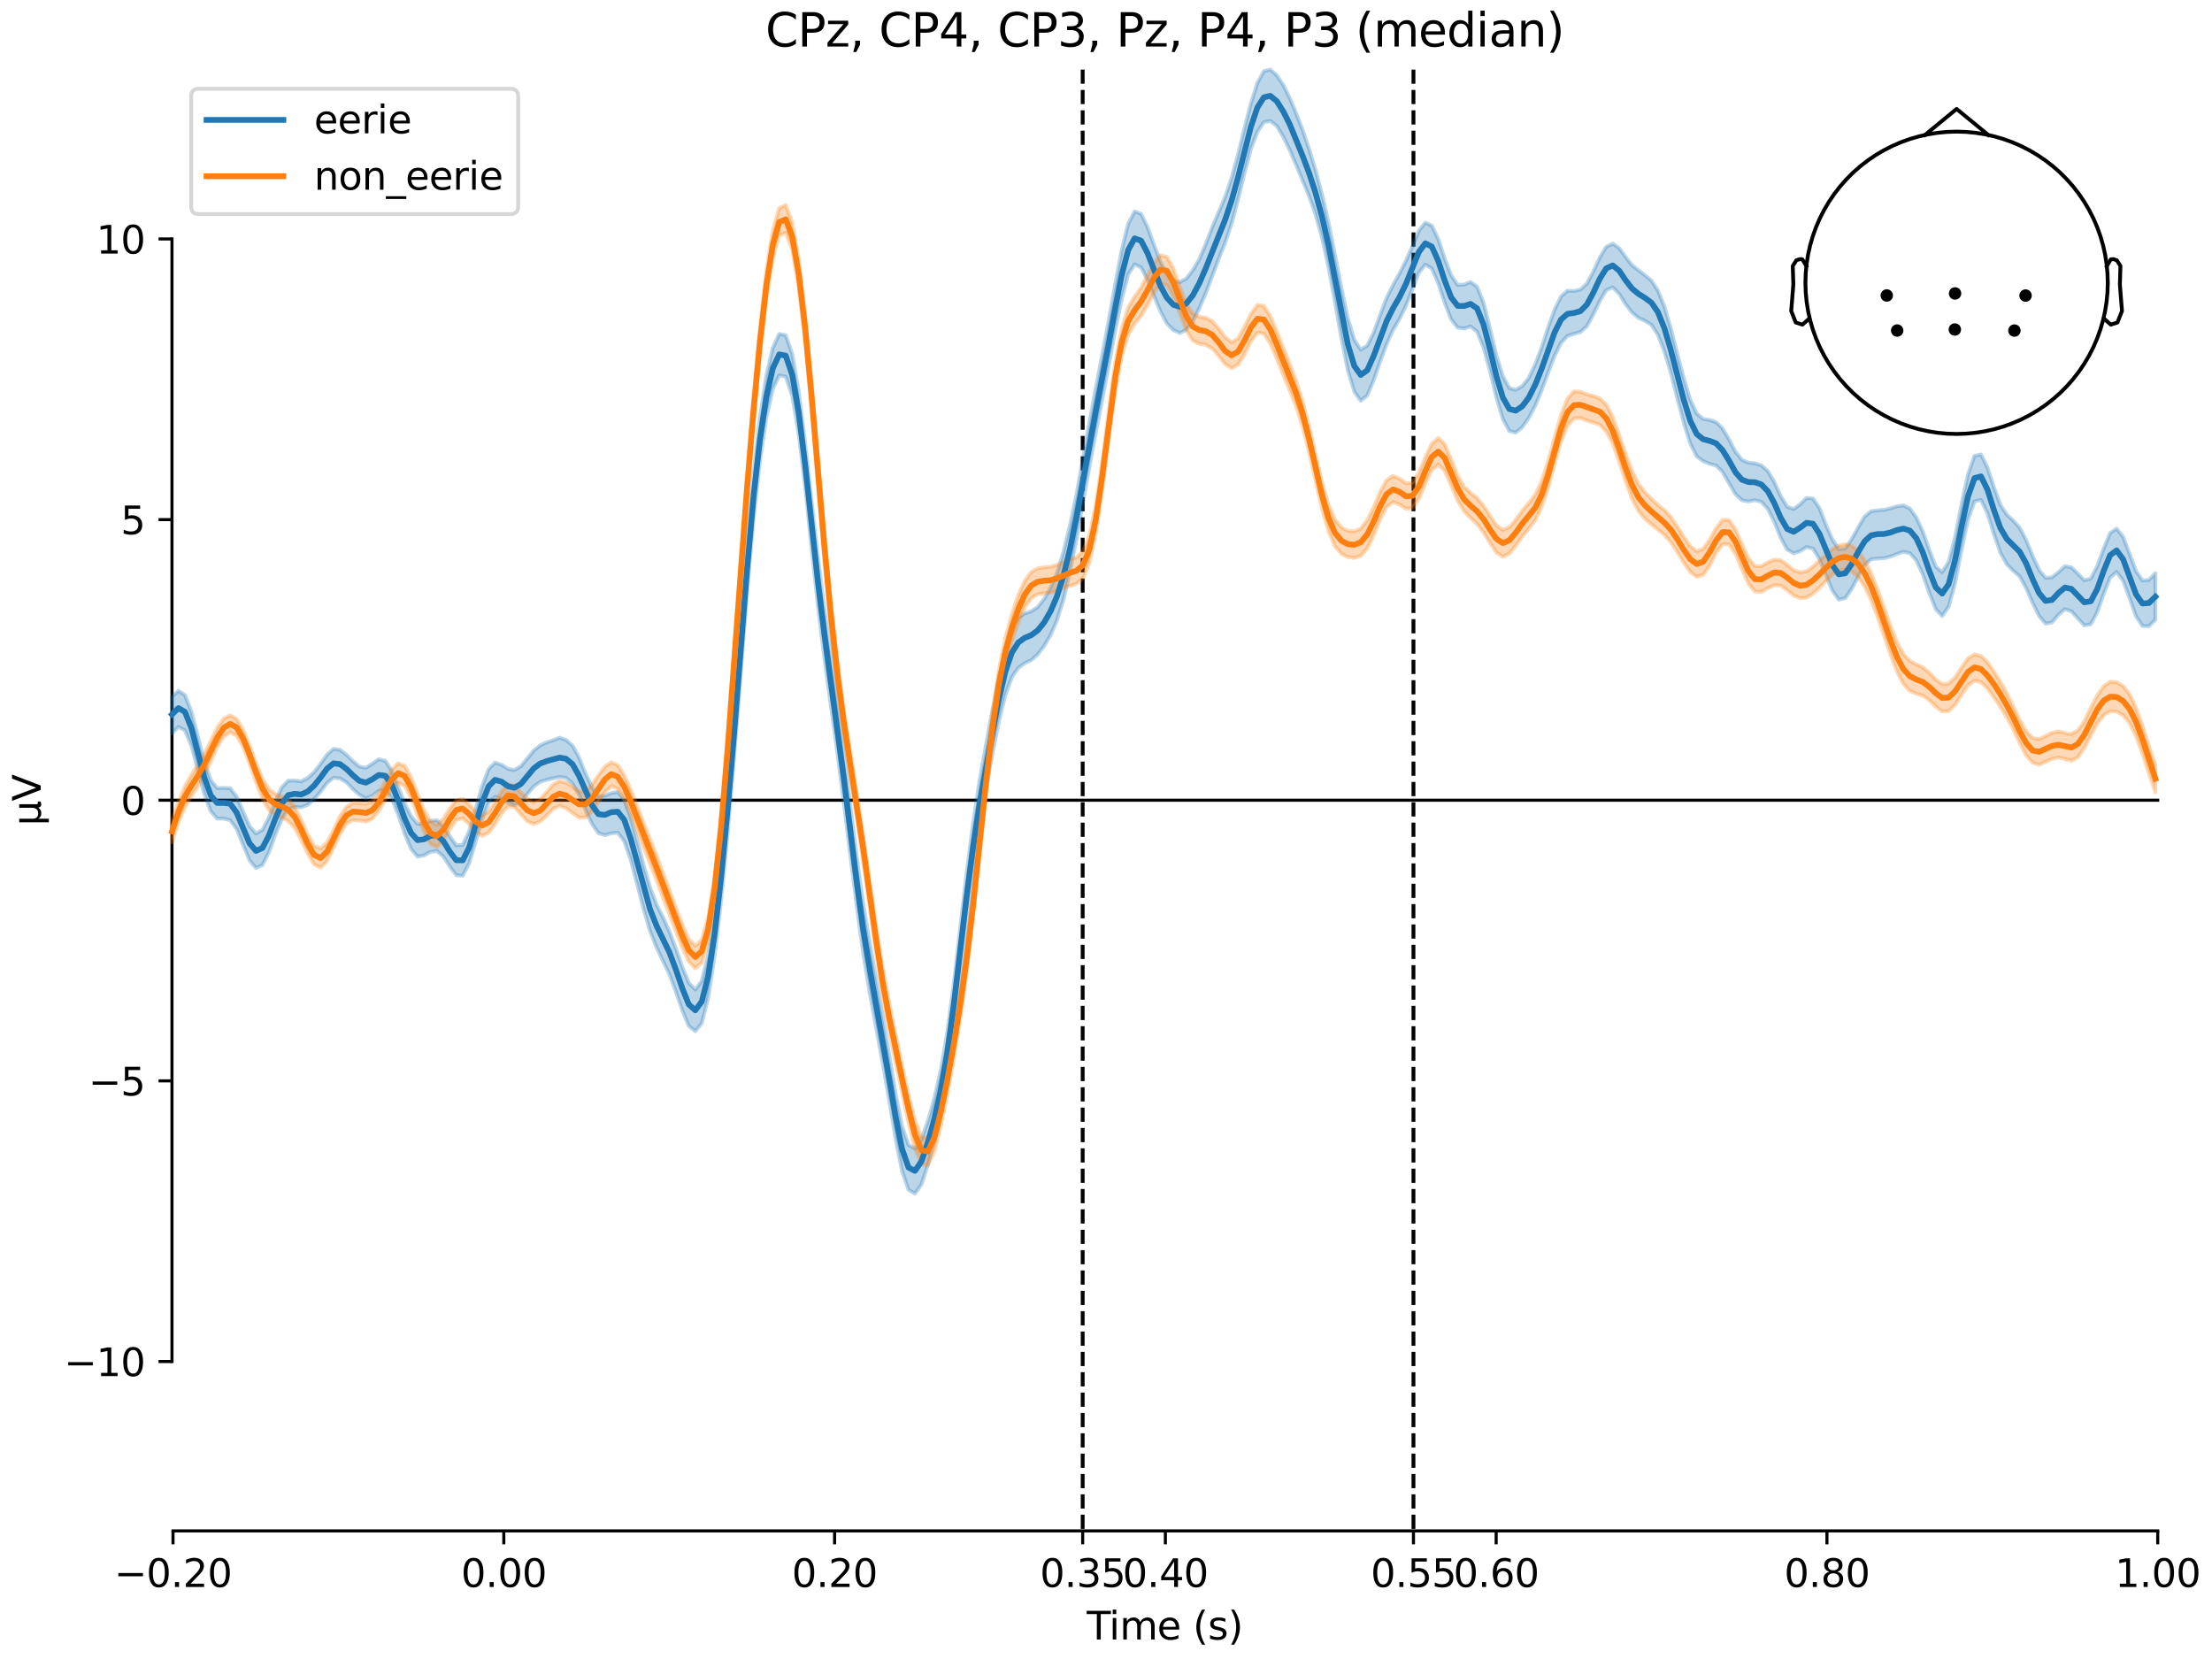<?xml version="1.0" encoding="utf-8" standalone="no"?>
<!DOCTYPE svg PUBLIC "-//W3C//DTD SVG 1.1//EN"
  "http://www.w3.org/Graphics/SVG/1.1/DTD/svg11.dtd">
<svg xmlns:xlink="http://www.w3.org/1999/xlink" width="576pt" height="432pt" viewBox="0 0 576 432" xmlns="http://www.w3.org/2000/svg" version="1.1">
 <defs>
  <style type="text/css">*{stroke-linejoin: round; stroke-linecap: butt}</style>
 </defs>
 <g id="figure_1">
  <g id="patch_1">
   <path d="M 0 432 
L 576 432 
L 576 0 
L 0 0 
z
" style="fill: #ffffff"/>
  </g>
  <g id="axes_1">
   <g id="patch_2">
    <path d="M 44.783 398.644 
L 561.867 398.644 
L 561.867 18.118 
L 44.783 18.118 
L 44.783 398.644 
z
" style="fill: none; opacity: 0"/>
   </g>
   <g id="patch_3">
    <path d="M 44.783 354.532 
L 44.783 62.23 
" style="fill: none; stroke: #000000; stroke-width: 0.8; stroke-linejoin: miter; stroke-linecap: square"/>
   </g>
   <g id="LineCollection_1">
    <path d="M 281.926 18.118 
L 281.926 398.644 
" clip-path="url(#pe2e9469760)" style="fill: none; stroke-dasharray: 3.7,1.6; stroke-dashoffset: 0; stroke: #000000"/>
    <path d="M 368.061 18.118 
L 368.061 398.644 
" clip-path="url(#pe2e9469760)" style="fill: none; stroke-dasharray: 3.7,1.6; stroke-dashoffset: 0; stroke: #000000"/>
   </g>
   <g id="matplotlib.axis_1">
    <g id="xtick_1">
     <g id="line2d_1">
      <defs>
       <path id="mff3cec5adf" d="M 0 0 
L 0 3.5 
" style="stroke: #000000; stroke-width: 0.8"/>
      </defs>
      <g>
       <use xlink:href="#mff3cec5adf" x="45.052" y="398.644" style="stroke: #000000; stroke-width: 0.8"/>
      </g>
     </g>
     <g id="text_1">
      <!-- −0.20 -->
      <g transform="translate(29.73 413.242) scale(0.1 -0.1)">
       <defs>
        <path id="DejaVuSans-2212" d="M 678 2272 
L 4684 2272 
L 4684 1741 
L 678 1741 
L 678 2272 
z
" transform="scale(0.016)"/>
        <path id="DejaVuSans-30" d="M 2034 4250 
Q 1547 4250 1301 3770 
Q 1056 3291 1056 2328 
Q 1056 1369 1301 889 
Q 1547 409 2034 409 
Q 2525 409 2770 889 
Q 3016 1369 3016 2328 
Q 3016 3291 2770 3770 
Q 2525 4250 2034 4250 
z
M 2034 4750 
Q 2819 4750 3233 4129 
Q 3647 3509 3647 2328 
Q 3647 1150 3233 529 
Q 2819 -91 2034 -91 
Q 1250 -91 836 529 
Q 422 1150 422 2328 
Q 422 3509 836 4129 
Q 1250 4750 2034 4750 
z
" transform="scale(0.016)"/>
        <path id="DejaVuSans-2e" d="M 684 794 
L 1344 794 
L 1344 0 
L 684 0 
L 684 794 
z
" transform="scale(0.016)"/>
        <path id="DejaVuSans-32" d="M 1228 531 
L 3431 531 
L 3431 0 
L 469 0 
L 469 531 
Q 828 903 1448 1529 
Q 2069 2156 2228 2338 
Q 2531 2678 2651 2914 
Q 2772 3150 2772 3378 
Q 2772 3750 2511 3984 
Q 2250 4219 1831 4219 
Q 1534 4219 1204 4116 
Q 875 4013 500 3803 
L 500 4441 
Q 881 4594 1212 4672 
Q 1544 4750 1819 4750 
Q 2544 4750 2975 4387 
Q 3406 4025 3406 3419 
Q 3406 3131 3298 2873 
Q 3191 2616 2906 2266 
Q 2828 2175 2409 1742 
Q 1991 1309 1228 531 
z
" transform="scale(0.016)"/>
       </defs>
       <use xlink:href="#DejaVuSans-2212"/>
       <use xlink:href="#DejaVuSans-30" transform="translate(83.789 0)"/>
       <use xlink:href="#DejaVuSans-2e" transform="translate(147.412 0)"/>
       <use xlink:href="#DejaVuSans-32" transform="translate(179.199 0)"/>
       <use xlink:href="#DejaVuSans-30" transform="translate(242.822 0)"/>
      </g>
     </g>
    </g>
    <g id="xtick_2">
     <g id="line2d_2">
      <g>
       <use xlink:href="#mff3cec5adf" x="131.188" y="398.644" style="stroke: #000000; stroke-width: 0.8"/>
      </g>
     </g>
     <g id="text_2">
      <!-- 0.00 -->
      <g transform="translate(120.055 413.242) scale(0.1 -0.1)">
       <use xlink:href="#DejaVuSans-30"/>
       <use xlink:href="#DejaVuSans-2e" transform="translate(63.623 0)"/>
       <use xlink:href="#DejaVuSans-30" transform="translate(95.41 0)"/>
       <use xlink:href="#DejaVuSans-30" transform="translate(159.033 0)"/>
      </g>
     </g>
    </g>
    <g id="xtick_3">
     <g id="line2d_3">
      <g>
       <use xlink:href="#mff3cec5adf" x="217.324" y="398.644" style="stroke: #000000; stroke-width: 0.8"/>
      </g>
     </g>
     <g id="text_3">
      <!-- 0.20 -->
      <g transform="translate(206.191 413.242) scale(0.1 -0.1)">
       <use xlink:href="#DejaVuSans-30"/>
       <use xlink:href="#DejaVuSans-2e" transform="translate(63.623 0)"/>
       <use xlink:href="#DejaVuSans-32" transform="translate(95.41 0)"/>
       <use xlink:href="#DejaVuSans-30" transform="translate(159.033 0)"/>
      </g>
     </g>
    </g>
    <g id="xtick_4">
     <g id="line2d_4">
      <g>
       <use xlink:href="#mff3cec5adf" x="281.926" y="398.644" style="stroke: #000000; stroke-width: 0.8"/>
      </g>
     </g>
     <g id="text_4">
      <!-- 0.35 -->
      <g transform="translate(270.793 413.242) scale(0.1 -0.1)">
       <defs>
        <path id="DejaVuSans-33" d="M 2597 2516 
Q 3050 2419 3304 2112 
Q 3559 1806 3559 1356 
Q 3559 666 3084 287 
Q 2609 -91 1734 -91 
Q 1441 -91 1130 -33 
Q 819 25 488 141 
L 488 750 
Q 750 597 1062 519 
Q 1375 441 1716 441 
Q 2309 441 2620 675 
Q 2931 909 2931 1356 
Q 2931 1769 2642 2001 
Q 2353 2234 1838 2234 
L 1294 2234 
L 1294 2753 
L 1863 2753 
Q 2328 2753 2575 2939 
Q 2822 3125 2822 3475 
Q 2822 3834 2567 4026 
Q 2313 4219 1838 4219 
Q 1578 4219 1281 4162 
Q 984 4106 628 3988 
L 628 4550 
Q 988 4650 1302 4700 
Q 1616 4750 1894 4750 
Q 2613 4750 3031 4423 
Q 3450 4097 3450 3541 
Q 3450 3153 3228 2886 
Q 3006 2619 2597 2516 
z
" transform="scale(0.016)"/>
        <path id="DejaVuSans-35" d="M 691 4666 
L 3169 4666 
L 3169 4134 
L 1269 4134 
L 1269 2991 
Q 1406 3038 1543 3061 
Q 1681 3084 1819 3084 
Q 2600 3084 3056 2656 
Q 3513 2228 3513 1497 
Q 3513 744 3044 326 
Q 2575 -91 1722 -91 
Q 1428 -91 1123 -41 
Q 819 9 494 109 
L 494 744 
Q 775 591 1075 516 
Q 1375 441 1709 441 
Q 2250 441 2565 725 
Q 2881 1009 2881 1497 
Q 2881 1984 2565 2268 
Q 2250 2553 1709 2553 
Q 1456 2553 1204 2497 
Q 953 2441 691 2322 
L 691 4666 
z
" transform="scale(0.016)"/>
       </defs>
       <use xlink:href="#DejaVuSans-30"/>
       <use xlink:href="#DejaVuSans-2e" transform="translate(63.623 0)"/>
       <use xlink:href="#DejaVuSans-33" transform="translate(95.41 0)"/>
       <use xlink:href="#DejaVuSans-35" transform="translate(159.033 0)"/>
      </g>
     </g>
    </g>
    <g id="xtick_5">
     <g id="line2d_5">
      <g>
       <use xlink:href="#mff3cec5adf" x="303.46" y="398.644" style="stroke: #000000; stroke-width: 0.8"/>
      </g>
     </g>
     <g id="text_5">
      <!-- 0.40 -->
      <g transform="translate(292.327 413.242) scale(0.1 -0.1)">
       <defs>
        <path id="DejaVuSans-34" d="M 2419 4116 
L 825 1625 
L 2419 1625 
L 2419 4116 
z
M 2253 4666 
L 3047 4666 
L 3047 1625 
L 3713 1625 
L 3713 1100 
L 3047 1100 
L 3047 0 
L 2419 0 
L 2419 1100 
L 313 1100 
L 313 1709 
L 2253 4666 
z
" transform="scale(0.016)"/>
       </defs>
       <use xlink:href="#DejaVuSans-30"/>
       <use xlink:href="#DejaVuSans-2e" transform="translate(63.623 0)"/>
       <use xlink:href="#DejaVuSans-34" transform="translate(95.41 0)"/>
       <use xlink:href="#DejaVuSans-30" transform="translate(159.033 0)"/>
      </g>
     </g>
    </g>
    <g id="xtick_6">
     <g id="line2d_6">
      <g>
       <use xlink:href="#mff3cec5adf" x="368.061" y="398.644" style="stroke: #000000; stroke-width: 0.8"/>
      </g>
     </g>
     <g id="text_6">
      <!-- 0.55 -->
      <g transform="translate(356.929 413.242) scale(0.1 -0.1)">
       <use xlink:href="#DejaVuSans-30"/>
       <use xlink:href="#DejaVuSans-2e" transform="translate(63.623 0)"/>
       <use xlink:href="#DejaVuSans-35" transform="translate(95.41 0)"/>
       <use xlink:href="#DejaVuSans-35" transform="translate(159.033 0)"/>
      </g>
     </g>
    </g>
    <g id="xtick_7">
     <g id="line2d_7">
      <g>
       <use xlink:href="#mff3cec5adf" x="389.595" y="398.644" style="stroke: #000000; stroke-width: 0.8"/>
      </g>
     </g>
     <g id="text_7">
      <!-- 0.60 -->
      <g transform="translate(378.463 413.242) scale(0.1 -0.1)">
       <defs>
        <path id="DejaVuSans-36" d="M 2113 2584 
Q 1688 2584 1439 2293 
Q 1191 2003 1191 1497 
Q 1191 994 1439 701 
Q 1688 409 2113 409 
Q 2538 409 2786 701 
Q 3034 994 3034 1497 
Q 3034 2003 2786 2293 
Q 2538 2584 2113 2584 
z
M 3366 4563 
L 3366 3988 
Q 3128 4100 2886 4159 
Q 2644 4219 2406 4219 
Q 1781 4219 1451 3797 
Q 1122 3375 1075 2522 
Q 1259 2794 1537 2939 
Q 1816 3084 2150 3084 
Q 2853 3084 3261 2657 
Q 3669 2231 3669 1497 
Q 3669 778 3244 343 
Q 2819 -91 2113 -91 
Q 1303 -91 875 529 
Q 447 1150 447 2328 
Q 447 3434 972 4092 
Q 1497 4750 2381 4750 
Q 2619 4750 2861 4703 
Q 3103 4656 3366 4563 
z
" transform="scale(0.016)"/>
       </defs>
       <use xlink:href="#DejaVuSans-30"/>
       <use xlink:href="#DejaVuSans-2e" transform="translate(63.623 0)"/>
       <use xlink:href="#DejaVuSans-36" transform="translate(95.41 0)"/>
       <use xlink:href="#DejaVuSans-30" transform="translate(159.033 0)"/>
      </g>
     </g>
    </g>
    <g id="xtick_8">
     <g id="line2d_8">
      <g>
       <use xlink:href="#mff3cec5adf" x="475.731" y="398.644" style="stroke: #000000; stroke-width: 0.8"/>
      </g>
     </g>
     <g id="text_8">
      <!-- 0.80 -->
      <g transform="translate(464.598 413.242) scale(0.1 -0.1)">
       <defs>
        <path id="DejaVuSans-38" d="M 2034 2216 
Q 1584 2216 1326 1975 
Q 1069 1734 1069 1313 
Q 1069 891 1326 650 
Q 1584 409 2034 409 
Q 2484 409 2743 651 
Q 3003 894 3003 1313 
Q 3003 1734 2745 1975 
Q 2488 2216 2034 2216 
z
M 1403 2484 
Q 997 2584 770 2862 
Q 544 3141 544 3541 
Q 544 4100 942 4425 
Q 1341 4750 2034 4750 
Q 2731 4750 3128 4425 
Q 3525 4100 3525 3541 
Q 3525 3141 3298 2862 
Q 3072 2584 2669 2484 
Q 3125 2378 3379 2068 
Q 3634 1759 3634 1313 
Q 3634 634 3220 271 
Q 2806 -91 2034 -91 
Q 1263 -91 848 271 
Q 434 634 434 1313 
Q 434 1759 690 2068 
Q 947 2378 1403 2484 
z
M 1172 3481 
Q 1172 3119 1398 2916 
Q 1625 2713 2034 2713 
Q 2441 2713 2670 2916 
Q 2900 3119 2900 3481 
Q 2900 3844 2670 4047 
Q 2441 4250 2034 4250 
Q 1625 4250 1398 4047 
Q 1172 3844 1172 3481 
z
" transform="scale(0.016)"/>
       </defs>
       <use xlink:href="#DejaVuSans-30"/>
       <use xlink:href="#DejaVuSans-2e" transform="translate(63.623 0)"/>
       <use xlink:href="#DejaVuSans-38" transform="translate(95.41 0)"/>
       <use xlink:href="#DejaVuSans-30" transform="translate(159.033 0)"/>
      </g>
     </g>
    </g>
    <g id="xtick_9">
     <g id="line2d_9">
      <g>
       <use xlink:href="#mff3cec5adf" x="561.867" y="398.644" style="stroke: #000000; stroke-width: 0.8"/>
      </g>
     </g>
     <g id="text_9">
      <!-- 1.00 -->
      <g transform="translate(550.734 413.242) scale(0.1 -0.1)">
       <defs>
        <path id="DejaVuSans-31" d="M 794 531 
L 1825 531 
L 1825 4091 
L 703 3866 
L 703 4441 
L 1819 4666 
L 2450 4666 
L 2450 531 
L 3481 531 
L 3481 0 
L 794 0 
L 794 531 
z
" transform="scale(0.016)"/>
       </defs>
       <use xlink:href="#DejaVuSans-31"/>
       <use xlink:href="#DejaVuSans-2e" transform="translate(63.623 0)"/>
       <use xlink:href="#DejaVuSans-30" transform="translate(95.41 0)"/>
       <use xlink:href="#DejaVuSans-30" transform="translate(159.033 0)"/>
      </g>
     </g>
    </g>
    <g id="text_10">
     <!-- Time (s) -->
     <g transform="translate(282.996 426.92) scale(0.1 -0.1)">
      <defs>
       <path id="DejaVuSans-54" d="M -19 4666 
L 3928 4666 
L 3928 4134 
L 2272 4134 
L 2272 0 
L 1638 0 
L 1638 4134 
L -19 4134 
L -19 4666 
z
" transform="scale(0.016)"/>
       <path id="DejaVuSans-69" d="M 603 3500 
L 1178 3500 
L 1178 0 
L 603 0 
L 603 3500 
z
M 603 4863 
L 1178 4863 
L 1178 4134 
L 603 4134 
L 603 4863 
z
" transform="scale(0.016)"/>
       <path id="DejaVuSans-6d" d="M 3328 2828 
Q 3544 3216 3844 3400 
Q 4144 3584 4550 3584 
Q 5097 3584 5394 3201 
Q 5691 2819 5691 2113 
L 5691 0 
L 5113 0 
L 5113 2094 
Q 5113 2597 4934 2840 
Q 4756 3084 4391 3084 
Q 3944 3084 3684 2787 
Q 3425 2491 3425 1978 
L 3425 0 
L 2847 0 
L 2847 2094 
Q 2847 2600 2669 2842 
Q 2491 3084 2119 3084 
Q 1678 3084 1418 2786 
Q 1159 2488 1159 1978 
L 1159 0 
L 581 0 
L 581 3500 
L 1159 3500 
L 1159 2956 
Q 1356 3278 1631 3431 
Q 1906 3584 2284 3584 
Q 2666 3584 2933 3390 
Q 3200 3197 3328 2828 
z
" transform="scale(0.016)"/>
       <path id="DejaVuSans-65" d="M 3597 1894 
L 3597 1613 
L 953 1613 
Q 991 1019 1311 708 
Q 1631 397 2203 397 
Q 2534 397 2845 478 
Q 3156 559 3463 722 
L 3463 178 
Q 3153 47 2828 -22 
Q 2503 -91 2169 -91 
Q 1331 -91 842 396 
Q 353 884 353 1716 
Q 353 2575 817 3079 
Q 1281 3584 2069 3584 
Q 2775 3584 3186 3129 
Q 3597 2675 3597 1894 
z
M 3022 2063 
Q 3016 2534 2758 2815 
Q 2500 3097 2075 3097 
Q 1594 3097 1305 2825 
Q 1016 2553 972 2059 
L 3022 2063 
z
" transform="scale(0.016)"/>
       <path id="DejaVuSans-20" transform="scale(0.016)"/>
       <path id="DejaVuSans-28" d="M 1984 4856 
Q 1566 4138 1362 3434 
Q 1159 2731 1159 2009 
Q 1159 1288 1364 580 
Q 1569 -128 1984 -844 
L 1484 -844 
Q 1016 -109 783 600 
Q 550 1309 550 2009 
Q 550 2706 781 3412 
Q 1013 4119 1484 4856 
L 1984 4856 
z
" transform="scale(0.016)"/>
       <path id="DejaVuSans-73" d="M 2834 3397 
L 2834 2853 
Q 2591 2978 2328 3040 
Q 2066 3103 1784 3103 
Q 1356 3103 1142 2972 
Q 928 2841 928 2578 
Q 928 2378 1081 2264 
Q 1234 2150 1697 2047 
L 1894 2003 
Q 2506 1872 2764 1633 
Q 3022 1394 3022 966 
Q 3022 478 2636 193 
Q 2250 -91 1575 -91 
Q 1294 -91 989 -36 
Q 684 19 347 128 
L 347 722 
Q 666 556 975 473 
Q 1284 391 1588 391 
Q 1994 391 2212 530 
Q 2431 669 2431 922 
Q 2431 1156 2273 1281 
Q 2116 1406 1581 1522 
L 1381 1569 
Q 847 1681 609 1914 
Q 372 2147 372 2553 
Q 372 3047 722 3315 
Q 1072 3584 1716 3584 
Q 2034 3584 2315 3537 
Q 2597 3491 2834 3397 
z
" transform="scale(0.016)"/>
       <path id="DejaVuSans-29" d="M 513 4856 
L 1013 4856 
Q 1481 4119 1714 3412 
Q 1947 2706 1947 2009 
Q 1947 1309 1714 600 
Q 1481 -109 1013 -844 
L 513 -844 
Q 928 -128 1133 580 
Q 1338 1288 1338 2009 
Q 1338 2731 1133 3434 
Q 928 4138 513 4856 
z
" transform="scale(0.016)"/>
      </defs>
      <use xlink:href="#DejaVuSans-54"/>
      <use xlink:href="#DejaVuSans-69" transform="translate(57.959 0)"/>
      <use xlink:href="#DejaVuSans-6d" transform="translate(85.742 0)"/>
      <use xlink:href="#DejaVuSans-65" transform="translate(183.154 0)"/>
      <use xlink:href="#DejaVuSans-20" transform="translate(244.678 0)"/>
      <use xlink:href="#DejaVuSans-28" transform="translate(276.465 0)"/>
      <use xlink:href="#DejaVuSans-73" transform="translate(315.479 0)"/>
      <use xlink:href="#DejaVuSans-29" transform="translate(367.578 0)"/>
     </g>
    </g>
   </g>
   <g id="matplotlib.axis_2">
    <g id="ytick_1">
     <g id="line2d_10">
      <defs>
       <path id="m108ad79c2c" d="M 0 0 
L -3.5 0 
" style="stroke: #000000; stroke-width: 0.8"/>
      </defs>
      <g>
       <use xlink:href="#m108ad79c2c" x="44.783" y="354.532" style="stroke: #000000; stroke-width: 0.8"/>
      </g>
     </g>
     <g id="text_11">
      <!-- −10 -->
      <g transform="translate(16.678 358.331) scale(0.1 -0.1)">
       <use xlink:href="#DejaVuSans-2212"/>
       <use xlink:href="#DejaVuSans-31" transform="translate(83.789 0)"/>
       <use xlink:href="#DejaVuSans-30" transform="translate(147.412 0)"/>
      </g>
     </g>
    </g>
    <g id="ytick_2">
     <g id="line2d_11">
      <g>
       <use xlink:href="#m108ad79c2c" x="44.783" y="281.456" style="stroke: #000000; stroke-width: 0.8"/>
      </g>
     </g>
     <g id="text_12">
      <!-- −5 -->
      <g transform="translate(23.041 285.256) scale(0.1 -0.1)">
       <use xlink:href="#DejaVuSans-2212"/>
       <use xlink:href="#DejaVuSans-35" transform="translate(83.789 0)"/>
      </g>
     </g>
    </g>
    <g id="ytick_3">
     <g id="line2d_12">
      <g>
       <use xlink:href="#m108ad79c2c" x="44.783" y="208.381" style="stroke: #000000; stroke-width: 0.8"/>
      </g>
     </g>
     <g id="text_13">
      <!-- 0 -->
      <g transform="translate(31.421 212.18) scale(0.1 -0.1)">
       <use xlink:href="#DejaVuSans-30"/>
      </g>
     </g>
    </g>
    <g id="ytick_4">
     <g id="line2d_13">
      <g>
       <use xlink:href="#m108ad79c2c" x="44.783" y="135.305" style="stroke: #000000; stroke-width: 0.8"/>
      </g>
     </g>
     <g id="text_14">
      <!-- 5 -->
      <g transform="translate(31.421 139.105) scale(0.1 -0.1)">
       <use xlink:href="#DejaVuSans-35"/>
      </g>
     </g>
    </g>
    <g id="ytick_5">
     <g id="line2d_14">
      <g>
       <use xlink:href="#m108ad79c2c" x="44.783" y="62.23" style="stroke: #000000; stroke-width: 0.8"/>
      </g>
     </g>
     <g id="text_15">
      <!-- 10 -->
      <g transform="translate(25.058 66.029) scale(0.1 -0.1)">
       <use xlink:href="#DejaVuSans-31"/>
       <use xlink:href="#DejaVuSans-30" transform="translate(63.623 0)"/>
      </g>
     </g>
    </g>
    <g id="text_16">
     <!-- µV -->
     <g transform="translate(10.599 214.982) rotate(-90) scale(0.1 -0.1)">
      <defs>
       <path id="DejaVuSans-b5" d="M 544 -1331 
L 544 3500 
L 1119 3500 
L 1119 1325 
Q 1119 872 1334 640 
Q 1550 409 1972 409 
Q 2434 409 2667 671 
Q 2900 934 2900 1459 
L 2900 3500 
L 3475 3500 
L 3475 806 
Q 3475 619 3529 530 
Q 3584 441 3700 441 
Q 3728 441 3778 458 
Q 3828 475 3916 513 
L 3916 50 
Q 3788 -22 3673 -56 
Q 3559 -91 3450 -91 
Q 3234 -91 3106 31 
Q 2978 153 2931 403 
Q 2775 156 2548 32 
Q 2322 -91 2016 -91 
Q 1697 -91 1473 31 
Q 1250 153 1119 397 
L 1119 -1331 
L 544 -1331 
z
" transform="scale(0.016)"/>
       <path id="DejaVuSans-56" d="M 1831 0 
L 50 4666 
L 709 4666 
L 2188 738 
L 3669 4666 
L 4325 4666 
L 2547 0 
L 1831 0 
z
" transform="scale(0.016)"/>
      </defs>
      <use xlink:href="#DejaVuSans-b5"/>
      <use xlink:href="#DejaVuSans-56" transform="translate(63.623 0)"/>
     </g>
    </g>
   </g>
   <g id="patch_4">
    <path d="M 45.052 398.644 
L 561.867 398.644 
" style="fill: none; stroke: #000000; stroke-width: 0.8; stroke-linejoin: miter; stroke-linecap: square"/>
   </g>
   <g id="patch_5">
    <path d="M 44.783 208.381 
L 561.867 208.381 
" style="fill: none; stroke: #000000; stroke-width: 0.8; stroke-linejoin: miter; stroke-linecap: square"/>
   </g>
   <g id="text_17">
    <!-- CPz, CP4, CP3, Pz, P4, P3 (median) -->
    <g transform="translate(199.332 12.118) scale(0.12 -0.12)">
     <defs>
      <path id="DejaVuSans-43" d="M 4122 4306 
L 4122 3641 
Q 3803 3938 3442 4084 
Q 3081 4231 2675 4231 
Q 1875 4231 1450 3742 
Q 1025 3253 1025 2328 
Q 1025 1406 1450 917 
Q 1875 428 2675 428 
Q 3081 428 3442 575 
Q 3803 722 4122 1019 
L 4122 359 
Q 3791 134 3420 21 
Q 3050 -91 2638 -91 
Q 1578 -91 968 557 
Q 359 1206 359 2328 
Q 359 3453 968 4101 
Q 1578 4750 2638 4750 
Q 3056 4750 3426 4639 
Q 3797 4528 4122 4306 
z
" transform="scale(0.016)"/>
      <path id="DejaVuSans-50" d="M 1259 4147 
L 1259 2394 
L 2053 2394 
Q 2494 2394 2734 2622 
Q 2975 2850 2975 3272 
Q 2975 3691 2734 3919 
Q 2494 4147 2053 4147 
L 1259 4147 
z
M 628 4666 
L 2053 4666 
Q 2838 4666 3239 4311 
Q 3641 3956 3641 3272 
Q 3641 2581 3239 2228 
Q 2838 1875 2053 1875 
L 1259 1875 
L 1259 0 
L 628 0 
L 628 4666 
z
" transform="scale(0.016)"/>
      <path id="DejaVuSans-7a" d="M 353 3500 
L 3084 3500 
L 3084 2975 
L 922 459 
L 3084 459 
L 3084 0 
L 275 0 
L 275 525 
L 2438 3041 
L 353 3041 
L 353 3500 
z
" transform="scale(0.016)"/>
      <path id="DejaVuSans-2c" d="M 750 794 
L 1409 794 
L 1409 256 
L 897 -744 
L 494 -744 
L 750 256 
L 750 794 
z
" transform="scale(0.016)"/>
      <path id="DejaVuSans-64" d="M 2906 2969 
L 2906 4863 
L 3481 4863 
L 3481 0 
L 2906 0 
L 2906 525 
Q 2725 213 2448 61 
Q 2172 -91 1784 -91 
Q 1150 -91 751 415 
Q 353 922 353 1747 
Q 353 2572 751 3078 
Q 1150 3584 1784 3584 
Q 2172 3584 2448 3432 
Q 2725 3281 2906 2969 
z
M 947 1747 
Q 947 1113 1208 752 
Q 1469 391 1925 391 
Q 2381 391 2643 752 
Q 2906 1113 2906 1747 
Q 2906 2381 2643 2742 
Q 2381 3103 1925 3103 
Q 1469 3103 1208 2742 
Q 947 2381 947 1747 
z
" transform="scale(0.016)"/>
      <path id="DejaVuSans-61" d="M 2194 1759 
Q 1497 1759 1228 1600 
Q 959 1441 959 1056 
Q 959 750 1161 570 
Q 1363 391 1709 391 
Q 2188 391 2477 730 
Q 2766 1069 2766 1631 
L 2766 1759 
L 2194 1759 
z
M 3341 1997 
L 3341 0 
L 2766 0 
L 2766 531 
Q 2569 213 2275 61 
Q 1981 -91 1556 -91 
Q 1019 -91 701 211 
Q 384 513 384 1019 
Q 384 1609 779 1909 
Q 1175 2209 1959 2209 
L 2766 2209 
L 2766 2266 
Q 2766 2663 2505 2880 
Q 2244 3097 1772 3097 
Q 1472 3097 1187 3025 
Q 903 2953 641 2809 
L 641 3341 
Q 956 3463 1253 3523 
Q 1550 3584 1831 3584 
Q 2591 3584 2966 3190 
Q 3341 2797 3341 1997 
z
" transform="scale(0.016)"/>
      <path id="DejaVuSans-6e" d="M 3513 2113 
L 3513 0 
L 2938 0 
L 2938 2094 
Q 2938 2591 2744 2837 
Q 2550 3084 2163 3084 
Q 1697 3084 1428 2787 
Q 1159 2491 1159 1978 
L 1159 0 
L 581 0 
L 581 3500 
L 1159 3500 
L 1159 2956 
Q 1366 3272 1645 3428 
Q 1925 3584 2291 3584 
Q 2894 3584 3203 3211 
Q 3513 2838 3513 2113 
z
" transform="scale(0.016)"/>
     </defs>
     <use xlink:href="#DejaVuSans-43"/>
     <use xlink:href="#DejaVuSans-50" transform="translate(69.824 0)"/>
     <use xlink:href="#DejaVuSans-7a" transform="translate(130.127 0)"/>
     <use xlink:href="#DejaVuSans-2c" transform="translate(182.617 0)"/>
     <use xlink:href="#DejaVuSans-20" transform="translate(214.404 0)"/>
     <use xlink:href="#DejaVuSans-43" transform="translate(246.191 0)"/>
     <use xlink:href="#DejaVuSans-50" transform="translate(316.016 0)"/>
     <use xlink:href="#DejaVuSans-34" transform="translate(376.318 0)"/>
     <use xlink:href="#DejaVuSans-2c" transform="translate(439.941 0)"/>
     <use xlink:href="#DejaVuSans-20" transform="translate(471.729 0)"/>
     <use xlink:href="#DejaVuSans-43" transform="translate(503.516 0)"/>
     <use xlink:href="#DejaVuSans-50" transform="translate(573.34 0)"/>
     <use xlink:href="#DejaVuSans-33" transform="translate(633.643 0)"/>
     <use xlink:href="#DejaVuSans-2c" transform="translate(697.266 0)"/>
     <use xlink:href="#DejaVuSans-20" transform="translate(729.053 0)"/>
     <use xlink:href="#DejaVuSans-50" transform="translate(760.84 0)"/>
     <use xlink:href="#DejaVuSans-7a" transform="translate(821.143 0)"/>
     <use xlink:href="#DejaVuSans-2c" transform="translate(873.633 0)"/>
     <use xlink:href="#DejaVuSans-20" transform="translate(905.42 0)"/>
     <use xlink:href="#DejaVuSans-50" transform="translate(937.207 0)"/>
     <use xlink:href="#DejaVuSans-34" transform="translate(997.51 0)"/>
     <use xlink:href="#DejaVuSans-2c" transform="translate(1061.133 0)"/>
     <use xlink:href="#DejaVuSans-20" transform="translate(1092.92 0)"/>
     <use xlink:href="#DejaVuSans-50" transform="translate(1124.707 0)"/>
     <use xlink:href="#DejaVuSans-33" transform="translate(1185.01 0)"/>
     <use xlink:href="#DejaVuSans-20" transform="translate(1248.633 0)"/>
     <use xlink:href="#DejaVuSans-28" transform="translate(1280.42 0)"/>
     <use xlink:href="#DejaVuSans-6d" transform="translate(1319.434 0)"/>
     <use xlink:href="#DejaVuSans-65" transform="translate(1416.846 0)"/>
     <use xlink:href="#DejaVuSans-64" transform="translate(1478.369 0)"/>
     <use xlink:href="#DejaVuSans-69" transform="translate(1541.846 0)"/>
     <use xlink:href="#DejaVuSans-61" transform="translate(1569.629 0)"/>
     <use xlink:href="#DejaVuSans-6e" transform="translate(1630.908 0)"/>
     <use xlink:href="#DejaVuSans-29" transform="translate(1694.287 0)"/>
    </g>
   </g>
   <g id="legend_1">
    <g id="patch_6">
     <path d="M 51.783 55.753 
L 132.925 55.753 
Q 134.925 55.753 134.925 53.753 
L 134.925 25.118 
Q 134.925 23.118 132.925 23.118 
L 51.783 23.118 
Q 49.783 23.118 49.783 25.118 
L 49.783 53.753 
Q 49.783 55.753 51.783 55.753 
z
" style="fill: #ffffff; opacity: 0.8; stroke: #cccccc; stroke-linejoin: miter"/>
    </g>
    <g id="line2d_15">
     <path d="M 53.783 31.217 
L 63.783 31.217 
L 73.783 31.217 
" style="fill: none; stroke: #1f77b4; stroke-width: 1.5; stroke-linecap: square"/>
    </g>
    <g id="text_18">
     <!-- eerie -->
     <g transform="translate(81.783 34.717) scale(0.1 -0.1)">
      <defs>
       <path id="DejaVuSans-72" d="M 2631 2963 
Q 2534 3019 2420 3045 
Q 2306 3072 2169 3072 
Q 1681 3072 1420 2755 
Q 1159 2438 1159 1844 
L 1159 0 
L 581 0 
L 581 3500 
L 1159 3500 
L 1159 2956 
Q 1341 3275 1631 3429 
Q 1922 3584 2338 3584 
Q 2397 3584 2469 3576 
Q 2541 3569 2628 3553 
L 2631 2963 
z
" transform="scale(0.016)"/>
      </defs>
      <use xlink:href="#DejaVuSans-65"/>
      <use xlink:href="#DejaVuSans-65" transform="translate(61.523 0)"/>
      <use xlink:href="#DejaVuSans-72" transform="translate(123.047 0)"/>
      <use xlink:href="#DejaVuSans-69" transform="translate(164.16 0)"/>
      <use xlink:href="#DejaVuSans-65" transform="translate(191.943 0)"/>
     </g>
    </g>
    <g id="line2d_16">
     <path d="M 53.783 45.895 
L 63.783 45.895 
L 73.783 45.895 
" style="fill: none; stroke: #ff7f0e; stroke-width: 1.5; stroke-linecap: square"/>
    </g>
    <g id="text_19">
     <!-- non_eerie -->
     <g transform="translate(81.783 49.395) scale(0.1 -0.1)">
      <defs>
       <path id="DejaVuSans-6f" d="M 1959 3097 
Q 1497 3097 1228 2736 
Q 959 2375 959 1747 
Q 959 1119 1226 758 
Q 1494 397 1959 397 
Q 2419 397 2687 759 
Q 2956 1122 2956 1747 
Q 2956 2369 2687 2733 
Q 2419 3097 1959 3097 
z
M 1959 3584 
Q 2709 3584 3137 3096 
Q 3566 2609 3566 1747 
Q 3566 888 3137 398 
Q 2709 -91 1959 -91 
Q 1206 -91 779 398 
Q 353 888 353 1747 
Q 353 2609 779 3096 
Q 1206 3584 1959 3584 
z
" transform="scale(0.016)"/>
       <path id="DejaVuSans-5f" d="M 3263 -1063 
L 3263 -1509 
L -63 -1509 
L -63 -1063 
L 3263 -1063 
z
" transform="scale(0.016)"/>
      </defs>
      <use xlink:href="#DejaVuSans-6e"/>
      <use xlink:href="#DejaVuSans-6f" transform="translate(63.379 0)"/>
      <use xlink:href="#DejaVuSans-6e" transform="translate(124.561 0)"/>
      <use xlink:href="#DejaVuSans-5f" transform="translate(187.939 0)"/>
      <use xlink:href="#DejaVuSans-65" transform="translate(237.939 0)"/>
      <use xlink:href="#DejaVuSans-65" transform="translate(299.463 0)"/>
      <use xlink:href="#DejaVuSans-72" transform="translate(360.986 0)"/>
      <use xlink:href="#DejaVuSans-69" transform="translate(402.1 0)"/>
      <use xlink:href="#DejaVuSans-65" transform="translate(429.883 0)"/>
     </g>
    </g>
   </g>
   <g id="FillBetweenPolyCollection_1">
    <defs>
     <path id="mee05496364" d="M 44.783 -250.596 
L 44.783 -241.019 
L 46.465 -242.698 
L 48.148 -241.834 
L 49.83 -237.84 
L 51.512 -231.514 
L 53.195 -225.27 
L 54.877 -220.759 
L 56.559 -218.843 
L 58.242 -218.847 
L 59.924 -218.419 
L 61.606 -216.15 
L 63.289 -212.032 
L 64.971 -207.967 
L 66.653 -205.955 
L 68.336 -206.746 
L 70.018 -210.066 
L 71.7 -214.66 
L 73.383 -218.743 
L 75.065 -221.239 
L 76.748 -221.861 
L 78.43 -221.781 
L 80.112 -222.405 
L 81.795 -223.92 
L 83.477 -225.844 
L 85.159 -228.098 
L 86.842 -229.49 
L 88.524 -229.303 
L 90.206 -228.3 
L 91.889 -226.521 
L 93.571 -225.053 
L 95.253 -224.112 
L 96.936 -224.753 
L 98.618 -226.097 
L 100.3 -226.154 
L 101.983 -224.156 
L 103.665 -219.92 
L 105.347 -214.982 
L 107.03 -210.962 
L 108.712 -208.952 
L 110.394 -209.24 
L 112.077 -210.17 
L 113.759 -210.407 
L 115.441 -208.958 
L 117.124 -206.374 
L 118.806 -204.076 
L 120.488 -203.977 
L 122.171 -207.179 
L 123.853 -212.762 
L 125.535 -218.532 
L 127.218 -222.904 
L 128.9 -224.493 
L 130.582 -223.978 
L 132.265 -222.917 
L 133.947 -222.283 
L 135.629 -223.206 
L 137.312 -225.247 
L 138.994 -227.204 
L 140.676 -228.422 
L 142.359 -228.938 
L 144.041 -229.349 
L 145.723 -229.66 
L 147.406 -229.436 
L 149.088 -227.976 
L 150.77 -225.004 
L 152.453 -221.141 
L 154.135 -217.473 
L 155.817 -215.067 
L 157.5 -214.541 
L 159.182 -215.017 
L 160.864 -215.201 
L 162.547 -212.985 
L 164.229 -208.144 
L 165.912 -201.775 
L 167.594 -195.277 
L 169.276 -189.519 
L 170.959 -185.286 
L 172.641 -181.766 
L 174.323 -178.251 
L 176.006 -173.737 
L 177.688 -168.851 
L 179.37 -164.827 
L 181.053 -163.485 
L 182.735 -165.54 
L 184.417 -172.206 
L 186.1 -183.225 
L 187.782 -197.695 
L 189.464 -215.002 
L 191.147 -234.69 
L 192.829 -255.885 
L 194.511 -277.399 
L 196.194 -296.639 
L 197.876 -311.937 
L 199.558 -323.221 
L 201.241 -330.683 
L 202.923 -334.253 
L 204.605 -333.927 
L 206.288 -328.869 
L 207.97 -319.071 
L 209.652 -305.424 
L 211.335 -289.329 
L 213.017 -273.981 
L 214.699 -260.306 
L 216.382 -248.025 
L 218.064 -235.927 
L 219.746 -222.84 
L 221.429 -209.242 
L 223.111 -195.917 
L 224.793 -183.647 
L 226.476 -173.453 
L 228.158 -164.298 
L 229.84 -155.274 
L 231.523 -145.591 
L 233.205 -135.576 
L 234.887 -127.106 
L 236.57 -122.19 
L 238.252 -121.197 
L 239.934 -123.548 
L 241.617 -128.71 
L 243.299 -135.02 
L 244.981 -142.534 
L 246.664 -152.169 
L 248.346 -164.353 
L 250.028 -178.424 
L 251.711 -192.438 
L 253.393 -205.633 
L 255.076 -216.712 
L 256.758 -226.66 
L 258.44 -235.795 
L 260.123 -244.219 
L 261.805 -251.084 
L 263.487 -255.666 
L 265.17 -258.086 
L 266.852 -259.324 
L 268.534 -260.108 
L 270.217 -261.6 
L 271.899 -263.797 
L 273.581 -266.649 
L 275.264 -270.56 
L 276.946 -275.949 
L 278.628 -283.145 
L 280.311 -291.637 
L 281.993 -301.069 
L 283.675 -310.385 
L 285.358 -319.399 
L 287.04 -328.042 
L 288.722 -336.868 
L 290.405 -345.963 
L 292.087 -354.083 
L 293.769 -360.507 
L 295.452 -363.162 
L 297.134 -362.383 
L 298.816 -359.076 
L 300.499 -354.952 
L 302.181 -350.93 
L 303.863 -347.753 
L 305.546 -346.038 
L 307.228 -345.281 
L 308.91 -346.112 
L 310.593 -348.231 
L 312.275 -351.706 
L 313.957 -355.587 
L 315.64 -360.042 
L 317.322 -364.536 
L 319.004 -368.72 
L 320.687 -373.708 
L 322.369 -379.982 
L 324.051 -386.919 
L 325.734 -393.195 
L 327.416 -397.701 
L 329.098 -400.175 
L 330.781 -400.522 
L 332.463 -399.205 
L 334.145 -396.417 
L 335.828 -392.962 
L 337.51 -389.033 
L 339.192 -385.015 
L 340.875 -380.933 
L 342.557 -376.189 
L 344.239 -370.165 
L 345.922 -362.557 
L 347.604 -353.502 
L 349.287 -344.033 
L 350.969 -335.628 
L 352.651 -330.03 
L 354.334 -327.627 
L 356.016 -329.018 
L 357.698 -332.953 
L 359.381 -337.858 
L 361.063 -342.341 
L 362.745 -346.07 
L 364.428 -348.967 
L 366.11 -352.372 
L 367.792 -356.67 
L 369.475 -361.013 
L 371.157 -363.092 
L 372.839 -362.087 
L 374.522 -358.244 
L 376.204 -353.168 
L 377.886 -348.822 
L 379.569 -346.698 
L 381.251 -346.451 
L 382.933 -347.007 
L 384.616 -345.658 
L 386.298 -341.536 
L 387.98 -335.447 
L 389.663 -328.499 
L 391.345 -322.914 
L 393.027 -319.758 
L 394.71 -319.359 
L 396.392 -320.742 
L 398.074 -323.174 
L 399.757 -326.322 
L 401.439 -330.339 
L 403.121 -334.93 
L 404.804 -339.325 
L 406.486 -342.704 
L 408.168 -344.507 
L 409.851 -345.062 
L 411.533 -345.53 
L 413.215 -347.053 
L 414.898 -350.098 
L 416.58 -353.611 
L 418.262 -356.433 
L 419.945 -357.165 
L 421.627 -355.491 
L 423.309 -352.781 
L 424.992 -350.626 
L 426.674 -349.208 
L 428.356 -348.464 
L 430.039 -347.389 
L 431.721 -344.804 
L 433.403 -340.478 
L 435.086 -334.941 
L 436.768 -328.281 
L 438.451 -321.967 
L 440.133 -316.528 
L 441.815 -313.177 
L 443.498 -311.921 
L 445.18 -311.231 
L 446.862 -310.786 
L 448.545 -309.108 
L 450.227 -306.194 
L 451.909 -303.322 
L 453.592 -301.739 
L 455.274 -301.418 
L 456.956 -301.763 
L 458.639 -301.327 
L 460.321 -299.492 
L 462.003 -296.185 
L 463.686 -291.976 
L 465.368 -288.913 
L 467.05 -287.923 
L 468.733 -288.465 
L 470.415 -289.544 
L 472.097 -289.175 
L 473.78 -286.445 
L 475.462 -282.337 
L 477.144 -278.194 
L 478.827 -275.85 
L 480.509 -276.248 
L 482.191 -278.692 
L 483.874 -281.865 
L 485.556 -284.858 
L 487.238 -286.38 
L 488.921 -286.562 
L 490.603 -286.657 
L 492.285 -287.081 
L 493.968 -287.759 
L 495.65 -288.295 
L 497.332 -287.958 
L 499.015 -286.035 
L 500.697 -282.418 
L 502.379 -277.623 
L 504.062 -273.383 
L 505.744 -271.586 
L 507.426 -274.014 
L 509.109 -280.185 
L 510.791 -288.842 
L 512.473 -296.735 
L 514.156 -301.449 
L 515.838 -301.829 
L 517.52 -298.4 
L 519.203 -292.957 
L 520.885 -288.135 
L 522.567 -285.038 
L 524.25 -283.352 
L 525.932 -281.889 
L 527.615 -278.857 
L 529.297 -274.962 
L 530.979 -271.601 
L 532.662 -269.594 
L 534.344 -269.935 
L 536.026 -271.919 
L 537.709 -273.397 
L 539.391 -272.818 
L 541.073 -270.978 
L 542.756 -269.127 
L 544.438 -269.448 
L 546.12 -272.642 
L 547.803 -277.346 
L 549.485 -281.612 
L 551.167 -283.053 
L 552.85 -280.819 
L 554.532 -276.25 
L 556.214 -271.534 
L 557.897 -268.983 
L 559.579 -268.95 
L 561.261 -270.615 
L 561.261 -282.748 
L 561.261 -282.748 
L 559.579 -280.982 
L 557.897 -280.842 
L 556.214 -283.287 
L 554.532 -287.803 
L 552.85 -292.206 
L 551.167 -294.363 
L 549.485 -293.207 
L 547.803 -289.169 
L 546.12 -284.561 
L 544.438 -281.332 
L 542.756 -280.89 
L 541.073 -282.623 
L 539.391 -284.256 
L 537.709 -284.575 
L 536.026 -283.015 
L 534.344 -281.641 
L 532.662 -281.521 
L 530.979 -283.576 
L 529.297 -287.216 
L 527.615 -291.351 
L 525.932 -294.573 
L 524.25 -296.409 
L 522.567 -297.988 
L 520.885 -300.574 
L 519.203 -305.156 
L 517.52 -310.309 
L 515.838 -313.643 
L 514.156 -313.304 
L 512.473 -308.525 
L 510.791 -300.769 
L 509.109 -292.162 
L 507.426 -285.702 
L 505.744 -283.017 
L 504.062 -284.462 
L 502.379 -288.816 
L 500.697 -293.613 
L 499.015 -297.237 
L 497.332 -299.584 
L 495.65 -300.376 
L 493.968 -300.165 
L 492.285 -299.642 
L 490.603 -299.236 
L 488.921 -299.106 
L 487.238 -298.869 
L 485.556 -297.51 
L 483.874 -294.683 
L 482.191 -291.621 
L 480.509 -289.191 
L 478.827 -288.995 
L 477.144 -291.532 
L 475.462 -295.348 
L 473.78 -299.699 
L 472.097 -302.184 
L 470.415 -302.33 
L 468.733 -300.652 
L 467.05 -299.412 
L 465.368 -300.063 
L 463.686 -302.828 
L 462.003 -306.512 
L 460.321 -309.357 
L 458.639 -310.825 
L 456.956 -311.349 
L 455.274 -311.545 
L 453.592 -312.254 
L 451.909 -314.346 
L 450.227 -317.592 
L 448.545 -320.418 
L 446.862 -322.092 
L 445.18 -322.633 
L 443.498 -322.889 
L 441.815 -324.332 
L 440.133 -327.905 
L 438.451 -333.522 
L 436.768 -339.802 
L 435.086 -346.427 
L 433.403 -352.146 
L 431.721 -356.323 
L 430.039 -358.919 
L 428.356 -360.326 
L 426.674 -361.601 
L 424.992 -362.926 
L 423.309 -365.071 
L 421.627 -367.383 
L 419.945 -368.563 
L 418.262 -367.733 
L 416.58 -364.948 
L 414.898 -361.306 
L 413.215 -358.115 
L 411.533 -356.59 
L 409.851 -356.228 
L 408.168 -356.291 
L 406.486 -354.776 
L 404.804 -351.346 
L 403.121 -346.7 
L 401.439 -341.522 
L 399.757 -337.09 
L 398.074 -333.563 
L 396.392 -331.444 
L 394.71 -330.501 
L 393.027 -330.944 
L 391.345 -334.001 
L 389.663 -339.416 
L 387.98 -346.535 
L 386.298 -353.21 
L 384.616 -357.364 
L 382.933 -358.572 
L 381.251 -357.88 
L 379.569 -357.842 
L 377.886 -360.282 
L 376.204 -364.644 
L 374.522 -369.703 
L 372.839 -373.238 
L 371.157 -374.032 
L 369.475 -371.897 
L 367.792 -367.928 
L 366.11 -364.096 
L 364.428 -360.799 
L 362.745 -357.768 
L 361.063 -354.386 
L 359.381 -349.987 
L 357.698 -345.374 
L 356.016 -341.975 
L 354.334 -340.96 
L 352.651 -343.549 
L 350.969 -349.139 
L 349.287 -357.069 
L 347.604 -365.756 
L 345.922 -374.112 
L 344.239 -381.408 
L 342.557 -387.728 
L 340.875 -393.203 
L 339.192 -398.156 
L 337.51 -402.524 
L 335.828 -406.524 
L 334.145 -409.893 
L 332.463 -412.399 
L 330.781 -413.882 
L 329.098 -413.464 
L 327.416 -410.409 
L 325.734 -405.077 
L 324.051 -398.59 
L 322.369 -391.693 
L 320.687 -385.598 
L 319.004 -380.658 
L 317.322 -376.745 
L 315.64 -372.765 
L 313.957 -368.388 
L 312.275 -364.484 
L 310.593 -361.597 
L 308.91 -359.453 
L 307.228 -358.553 
L 305.546 -358.912 
L 303.863 -360.69 
L 302.181 -363.854 
L 300.499 -368.248 
L 298.816 -372.826 
L 297.134 -376.325 
L 295.452 -376.947 
L 293.769 -373.702 
L 292.087 -366.879 
L 290.405 -358.058 
L 288.722 -348.641 
L 287.04 -339.732 
L 285.358 -331.034 
L 283.675 -322.003 
L 281.993 -312.575 
L 280.311 -303.237 
L 278.628 -295.248 
L 276.946 -288.376 
L 275.264 -282.909 
L 273.581 -279.017 
L 271.899 -276.017 
L 270.217 -273.937 
L 268.534 -272.804 
L 266.852 -272.269 
L 265.17 -271.202 
L 263.487 -268.496 
L 261.805 -263.083 
L 260.123 -255.719 
L 258.44 -247.086 
L 256.758 -238.139 
L 255.076 -228.725 
L 253.393 -217.659 
L 251.711 -204.727 
L 250.028 -190.27 
L 248.346 -175.675 
L 246.664 -163.12 
L 244.981 -153.411 
L 243.299 -146.031 
L 241.617 -140.064 
L 239.934 -135.308 
L 238.252 -132.946 
L 236.57 -133.856 
L 234.887 -138.74 
L 233.205 -147.28 
L 231.523 -157.443 
L 229.84 -167.418 
L 228.158 -176.969 
L 226.476 -186.439 
L 224.793 -196.561 
L 223.111 -208.742 
L 221.429 -222.037 
L 219.746 -235.712 
L 218.064 -248.801 
L 216.382 -260.886 
L 214.699 -273.198 
L 213.017 -286.567 
L 211.335 -301.35 
L 209.652 -316.623 
L 207.97 -330.173 
L 206.288 -339.825 
L 204.605 -344.695 
L 202.923 -345.048 
L 201.241 -341.44 
L 199.558 -334.189 
L 197.876 -323.28 
L 196.194 -308.418 
L 194.511 -289.802 
L 192.829 -268.901 
L 191.147 -247.327 
L 189.464 -227.452 
L 187.782 -209.52 
L 186.1 -194.445 
L 184.417 -183.319 
L 182.735 -176.563 
L 181.053 -174.307 
L 179.37 -176.032 
L 177.688 -180.157 
L 176.006 -184.957 
L 174.323 -189.42 
L 172.641 -193.143 
L 170.959 -196.446 
L 169.276 -200.935 
L 167.594 -206.68 
L 165.912 -213.152 
L 164.229 -219.074 
L 162.547 -223.723 
L 160.864 -225.768 
L 159.182 -225.485 
L 157.5 -224.806 
L 155.817 -224.729 
L 154.135 -227.061 
L 152.453 -230.593 
L 150.77 -234.733 
L 149.088 -237.848 
L 147.406 -239.317 
L 145.723 -239.917 
L 144.041 -239.238 
L 142.359 -238.684 
L 140.676 -237.909 
L 138.994 -236.577 
L 137.312 -234.465 
L 135.629 -232.49 
L 133.947 -231.486 
L 132.265 -231.79 
L 130.582 -232.853 
L 128.9 -233.405 
L 127.218 -231.663 
L 125.535 -227.228 
L 123.853 -221.315 
L 122.171 -215.589 
L 120.488 -211.955 
L 118.806 -211.899 
L 117.124 -214.222 
L 115.441 -216.818 
L 113.759 -218.431 
L 112.077 -218.227 
L 110.394 -217.54 
L 108.712 -217.448 
L 107.03 -219.476 
L 105.347 -222.862 
L 103.665 -227.207 
L 101.983 -231.379 
L 100.3 -233.893 
L 98.618 -234.3 
L 96.936 -233.116 
L 95.253 -232.05 
L 93.571 -232.387 
L 91.889 -233.804 
L 90.206 -235.465 
L 88.524 -236.758 
L 86.842 -236.986 
L 85.159 -235.481 
L 83.477 -233.109 
L 81.795 -230.919 
L 80.112 -229.413 
L 78.43 -228.534 
L 76.748 -228.732 
L 75.065 -228.731 
L 73.383 -226.998 
L 71.7 -223.299 
L 70.018 -219.118 
L 68.336 -215.873 
L 66.653 -214.963 
L 64.971 -216.888 
L 63.289 -220.68 
L 61.606 -224.574 
L 59.924 -226.749 
L 58.242 -226.817 
L 56.559 -226.773 
L 54.877 -228.851 
L 53.195 -233.728 
L 51.512 -240.312 
L 49.83 -246.735 
L 48.148 -251.023 
L 46.465 -252.12 
L 44.783 -250.596 
z
" style="stroke: #1f77b4; stroke-opacity: 0.3"/>
    </defs>
    <g>
     <use xlink:href="#mee05496364" x="0" y="432" style="fill: #1f77b4; fill-opacity: 0.3; stroke: #1f77b4; stroke-opacity: 0.3"/>
    </g>
   </g>
   <g id="FillBetweenPolyCollection_2">
    <defs>
     <path id="m53fc7626e6" d="M 44.783 -218.167 
L 44.783 -212.689 
L 46.465 -217.792 
L 48.148 -221.789 
L 49.83 -224.661 
L 51.512 -227.239 
L 53.195 -230.127 
L 54.877 -233.72 
L 56.559 -237.504 
L 58.242 -240.182 
L 59.924 -241.287 
L 61.606 -240.427 
L 63.289 -237.577 
L 64.971 -233.224 
L 66.653 -228.357 
L 68.336 -224.001 
L 70.018 -221.08 
L 71.7 -219.706 
L 73.383 -219.075 
L 75.065 -218.186 
L 76.748 -216.357 
L 78.43 -213.284 
L 80.112 -209.759 
L 81.795 -206.918 
L 83.477 -206.067 
L 85.159 -207.801 
L 86.842 -211.154 
L 88.524 -214.845 
L 90.206 -217.502 
L 91.889 -218.481 
L 93.571 -218.36 
L 95.253 -218.054 
L 96.936 -218.795 
L 98.618 -220.763 
L 100.3 -223.697 
L 101.983 -226.498 
L 103.665 -228.145 
L 105.347 -227.365 
L 107.03 -224.27 
L 108.712 -219.81 
L 110.394 -215.275 
L 112.077 -212.231 
L 113.759 -211.404 
L 115.441 -213.064 
L 117.124 -216.07 
L 118.806 -218.512 
L 120.488 -218.887 
L 122.171 -217.46 
L 123.853 -215.465 
L 125.535 -214.341 
L 127.218 -215.135 
L 128.9 -217.407 
L 130.582 -220.209 
L 132.265 -222.018 
L 133.947 -221.819 
L 135.629 -219.974 
L 137.312 -218.165 
L 138.994 -217.402 
L 140.676 -218.091 
L 142.359 -219.649 
L 144.041 -221.404 
L 145.723 -222.145 
L 147.406 -221.547 
L 149.088 -220.324 
L 150.77 -219.116 
L 152.453 -219.135 
L 154.135 -220.625 
L 155.817 -223.188 
L 157.5 -225.774 
L 159.182 -227.309 
L 160.864 -226.66 
L 162.547 -223.934 
L 164.229 -219.951 
L 165.912 -215.649 
L 167.594 -211.285 
L 169.276 -207.169 
L 170.959 -202.825 
L 172.641 -198.256 
L 174.323 -193.867 
L 176.006 -189.506 
L 177.688 -185.225 
L 179.37 -181.619 
L 181.053 -179.851 
L 182.735 -181.324 
L 184.417 -187.078 
L 186.1 -197.824 
L 187.782 -213.687 
L 189.464 -233.69 
L 191.147 -256.033 
L 192.829 -279.045 
L 194.511 -301.061 
L 196.194 -321.381 
L 197.876 -339.307 
L 199.558 -354.109 
L 201.241 -364.92 
L 202.923 -370.648 
L 204.605 -371.419 
L 206.288 -366.967 
L 207.97 -357.225 
L 209.652 -343.093 
L 211.335 -325.168 
L 213.017 -305.285 
L 214.699 -285.541 
L 216.382 -267.775 
L 218.064 -252.766 
L 219.746 -240.341 
L 221.429 -229.41 
L 223.111 -218.754 
L 224.793 -207.511 
L 226.476 -195.531 
L 228.158 -183.574 
L 229.84 -172.814 
L 231.523 -163.564 
L 233.205 -155.41 
L 234.887 -147.543 
L 236.57 -139.757 
L 238.252 -132.939 
L 239.934 -128.786 
L 241.617 -128.504 
L 243.299 -132.181 
L 244.981 -138.867 
L 246.664 -147.047 
L 248.346 -156.351 
L 250.028 -166.698 
L 251.711 -178.781 
L 253.393 -193.01 
L 255.076 -209.062 
L 256.758 -225.046 
L 258.44 -239.277 
L 260.123 -250.584 
L 261.805 -258.981 
L 263.487 -265.046 
L 265.17 -269.949 
L 266.852 -273.854 
L 268.534 -276.224 
L 270.217 -277.262 
L 271.899 -277.511 
L 273.581 -277.675 
L 275.264 -278.11 
L 276.946 -278.814 
L 278.628 -279.453 
L 280.311 -279.977 
L 281.993 -281.435 
L 283.675 -285.402 
L 285.358 -293.142 
L 287.04 -304.471 
L 288.722 -317.752 
L 290.405 -330.105 
L 292.087 -339.318 
L 293.769 -344.809 
L 295.452 -347.701 
L 297.134 -349.773 
L 298.816 -352.626 
L 300.499 -355.858 
L 302.181 -358.07 
L 303.863 -357.725 
L 305.546 -354.84 
L 307.228 -350.321 
L 308.91 -345.995 
L 310.593 -343.329 
L 312.275 -342.478 
L 313.957 -342.183 
L 315.64 -341.263 
L 317.322 -339.355 
L 319.004 -337.222 
L 320.687 -336.104 
L 322.369 -337.018 
L 324.051 -339.716 
L 325.734 -343.123 
L 327.416 -345.348 
L 329.098 -345.199 
L 330.781 -342.562 
L 332.463 -338.655 
L 334.145 -334.431 
L 335.828 -330.381 
L 337.51 -326.153 
L 339.192 -320.89 
L 340.875 -314.347 
L 342.557 -306.867 
L 344.239 -299.538 
L 345.922 -293.71 
L 347.604 -289.783 
L 349.287 -287.777 
L 350.969 -286.96 
L 352.651 -286.726 
L 354.334 -287.27 
L 356.016 -289.21 
L 357.698 -292.605 
L 359.381 -296.755 
L 361.063 -300.011 
L 362.745 -301.281 
L 364.428 -300.62 
L 366.11 -299.558 
L 367.792 -299.721 
L 369.475 -302.049 
L 371.157 -306.093 
L 372.839 -309.667 
L 374.522 -311.001 
L 376.204 -309.402 
L 377.886 -305.567 
L 379.569 -301.65 
L 381.251 -298.814 
L 382.933 -297.143 
L 384.616 -295.579 
L 386.298 -293.331 
L 387.98 -290.673 
L 389.663 -288.112 
L 391.345 -287.016 
L 393.027 -287.896 
L 394.71 -289.907 
L 396.392 -292.305 
L 398.074 -294.355 
L 399.757 -296.506 
L 401.439 -300.023 
L 403.121 -305.001 
L 404.804 -311.216 
L 406.486 -317.048 
L 408.168 -321.159 
L 409.851 -323.067 
L 411.533 -323.14 
L 413.215 -322.486 
L 414.898 -321.96 
L 416.58 -321.403 
L 418.262 -319.704 
L 419.945 -316.492 
L 421.627 -311.759 
L 423.309 -306.638 
L 424.992 -302.104 
L 426.674 -298.873 
L 428.356 -296.868 
L 430.039 -295.462 
L 431.721 -294.1 
L 433.403 -292.703 
L 435.086 -290.833 
L 436.768 -288.276 
L 438.451 -285.484 
L 440.133 -283.082 
L 441.815 -281.777 
L 443.498 -282.304 
L 445.18 -284.717 
L 446.862 -288.023 
L 448.545 -290.276 
L 450.227 -290.24 
L 451.909 -287.796 
L 453.592 -283.85 
L 455.274 -280.054 
L 456.956 -277.962 
L 458.639 -277.89 
L 460.321 -278.834 
L 462.003 -279.604 
L 463.686 -279.534 
L 465.368 -278.288 
L 467.05 -276.947 
L 468.733 -276.227 
L 470.415 -276.373 
L 472.097 -277.44 
L 473.78 -278.915 
L 475.462 -280.681 
L 477.144 -282.333 
L 478.827 -283.371 
L 480.509 -283.683 
L 482.191 -283.18 
L 483.874 -281.743 
L 485.556 -279.267 
L 487.238 -275.729 
L 488.921 -271.357 
L 490.603 -266.503 
L 492.285 -261.494 
L 493.968 -257.158 
L 495.65 -253.918 
L 497.332 -252.056 
L 499.015 -251.355 
L 500.697 -250.869 
L 502.379 -249.677 
L 504.062 -248.013 
L 505.744 -246.715 
L 507.426 -246.851 
L 509.109 -248.476 
L 510.791 -251.078 
L 512.473 -253.545 
L 514.156 -254.73 
L 515.838 -254.387 
L 517.52 -252.751 
L 519.203 -250.471 
L 520.885 -247.947 
L 522.567 -245.191 
L 524.25 -242.116 
L 525.932 -238.488 
L 527.615 -235.321 
L 529.297 -233.376 
L 530.979 -232.888 
L 532.662 -233.61 
L 534.344 -234.392 
L 536.026 -234.769 
L 537.709 -234.351 
L 539.391 -233.905 
L 541.073 -234.811 
L 542.756 -237.195 
L 544.438 -240.504 
L 546.12 -243.631 
L 547.803 -245.773 
L 549.485 -246.78 
L 551.167 -246.715 
L 552.85 -245.747 
L 554.532 -243.726 
L 556.214 -240.3 
L 557.897 -235.753 
L 559.579 -230.566 
L 561.261 -225.698 
L 561.261 -232.766 
L 561.261 -232.766 
L 559.579 -237.673 
L 557.897 -243.036 
L 556.214 -247.708 
L 554.532 -251.212 
L 552.85 -253.356 
L 551.167 -254.371 
L 549.485 -254.473 
L 547.803 -253.319 
L 546.12 -250.89 
L 544.438 -247.692 
L 542.756 -244.133 
L 541.073 -241.812 
L 539.391 -240.827 
L 537.709 -241.143 
L 536.026 -241.546 
L 534.344 -241.191 
L 532.662 -240.337 
L 530.979 -239.556 
L 529.297 -239.806 
L 527.615 -241.608 
L 525.932 -244.52 
L 524.25 -248.065 
L 522.567 -251.43 
L 520.885 -254.49 
L 519.203 -257.171 
L 517.52 -259.556 
L 515.838 -261.176 
L 514.156 -261.607 
L 512.473 -260.568 
L 510.791 -258.174 
L 509.109 -255.588 
L 507.426 -254.016 
L 505.744 -253.816 
L 504.062 -255.084 
L 502.379 -256.844 
L 500.697 -258.201 
L 499.015 -258.958 
L 497.332 -259.902 
L 495.65 -261.671 
L 493.968 -264.784 
L 492.285 -269.075 
L 490.603 -273.765 
L 488.921 -278.581 
L 487.238 -282.783 
L 485.556 -286.142 
L 483.874 -288.601 
L 482.191 -289.895 
L 480.509 -290.301 
L 478.827 -289.948 
L 477.144 -288.984 
L 475.462 -287.491 
L 473.78 -286.023 
L 472.097 -284.431 
L 470.415 -283.229 
L 468.733 -282.969 
L 467.05 -283.548 
L 465.368 -284.917 
L 463.686 -286.142 
L 462.003 -286.252 
L 460.321 -285.542 
L 458.639 -284.581 
L 456.956 -284.602 
L 455.274 -286.669 
L 453.592 -290.369 
L 451.909 -294.136 
L 450.227 -296.565 
L 448.545 -296.615 
L 446.862 -294.443 
L 445.18 -291.417 
L 443.498 -289.057 
L 441.815 -288.498 
L 440.133 -289.75 
L 438.451 -292.19 
L 436.768 -294.872 
L 435.086 -297.358 
L 433.403 -299.179 
L 431.721 -300.542 
L 430.039 -302.045 
L 428.356 -303.794 
L 426.674 -305.925 
L 424.992 -309.377 
L 423.309 -313.805 
L 421.627 -318.817 
L 419.945 -323.449 
L 418.262 -326.62 
L 416.58 -328.247 
L 414.898 -328.845 
L 413.215 -329.29 
L 411.533 -329.975 
L 409.851 -330.084 
L 408.168 -328.208 
L 406.486 -323.955 
L 404.804 -318.025 
L 403.121 -311.874 
L 401.439 -306.661 
L 399.757 -303.178 
L 398.074 -300.969 
L 396.392 -298.998 
L 394.71 -296.609 
L 393.027 -294.697 
L 391.345 -294.036 
L 389.663 -295.177 
L 387.98 -297.688 
L 386.298 -300.318 
L 384.616 -302.301 
L 382.933 -303.645 
L 381.251 -305.198 
L 379.569 -308.157 
L 377.886 -312.368 
L 376.204 -316.317 
L 374.522 -317.943 
L 372.839 -316.481 
L 371.157 -312.907 
L 369.475 -308.901 
L 367.792 -306.324 
L 366.11 -306.124 
L 364.428 -307.354 
L 362.745 -308.068 
L 361.063 -306.953 
L 359.381 -303.868 
L 357.698 -299.869 
L 356.016 -296.492 
L 354.334 -294.353 
L 352.651 -293.657 
L 350.969 -293.792 
L 349.287 -294.65 
L 347.604 -296.735 
L 345.922 -300.605 
L 344.239 -306.405 
L 342.557 -313.596 
L 340.875 -321.052 
L 339.192 -327.453 
L 337.51 -332.805 
L 335.828 -337.319 
L 334.145 -341.483 
L 332.463 -345.806 
L 330.781 -349.659 
L 329.098 -352.338 
L 327.416 -352.566 
L 325.734 -350.277 
L 324.051 -346.844 
L 322.369 -343.786 
L 320.687 -342.878 
L 319.004 -344.155 
L 317.322 -346.443 
L 315.64 -348.394 
L 313.957 -349.237 
L 312.275 -349.51 
L 310.593 -350.365 
L 308.91 -352.956 
L 307.228 -357.3 
L 305.546 -362.076 
L 303.863 -365.089 
L 302.181 -365.552 
L 300.499 -363.519 
L 298.816 -360.319 
L 297.134 -357.066 
L 295.452 -354.744 
L 293.769 -351.916 
L 292.087 -346.502 
L 290.405 -337.441 
L 288.722 -325.087 
L 287.04 -311.841 
L 285.358 -300.439 
L 283.675 -292.601 
L 281.993 -288.404 
L 280.311 -286.853 
L 278.628 -286.376 
L 276.946 -285.672 
L 275.264 -284.885 
L 273.581 -284.412 
L 271.899 -284.28 
L 270.217 -284.035 
L 268.534 -283.032 
L 266.852 -280.777 
L 265.17 -277.04 
L 263.487 -272.08 
L 261.805 -265.838 
L 260.123 -257.619 
L 258.44 -246.086 
L 256.758 -231.765 
L 255.076 -215.68 
L 253.393 -199.744 
L 251.711 -185.662 
L 250.028 -173.765 
L 248.346 -163.482 
L 246.664 -154.187 
L 244.981 -145.929 
L 243.299 -139.225 
L 241.617 -135.575 
L 239.934 -135.994 
L 238.252 -140.272 
L 236.57 -146.918 
L 234.887 -154.686 
L 233.205 -162.646 
L 231.523 -170.844 
L 229.84 -179.866 
L 228.158 -190.691 
L 226.476 -202.499 
L 224.793 -214.368 
L 223.111 -225.507 
L 221.429 -236.204 
L 219.746 -247.209 
L 218.064 -259.867 
L 216.382 -275.181 
L 214.699 -292.996 
L 213.017 -312.803 
L 211.335 -332.382 
L 209.652 -350.233 
L 207.97 -364.399 
L 206.288 -374.105 
L 204.605 -378.616 
L 202.923 -377.844 
L 201.241 -372.04 
L 199.558 -361.382 
L 197.876 -346.505 
L 196.194 -328.547 
L 194.511 -308.19 
L 192.829 -285.925 
L 191.147 -262.593 
L 189.464 -239.952 
L 187.782 -219.725 
L 186.1 -203.818 
L 184.417 -193.085 
L 182.735 -187.258 
L 181.053 -185.697 
L 179.37 -187.5 
L 177.688 -191.251 
L 176.006 -195.66 
L 174.323 -200.204 
L 172.641 -204.717 
L 170.959 -209.338 
L 169.276 -213.531 
L 167.594 -217.749 
L 165.912 -222.075 
L 164.229 -226.411 
L 162.547 -230.111 
L 160.864 -232.738 
L 159.182 -233.515 
L 157.5 -232.36 
L 155.817 -230.1 
L 154.135 -227.618 
L 152.453 -225.982 
L 150.77 -225.92 
L 149.088 -227.202 
L 147.406 -228.163 
L 145.723 -228.643 
L 144.041 -227.721 
L 142.359 -225.762 
L 140.676 -223.954 
L 138.994 -223.254 
L 137.312 -223.953 
L 135.629 -225.691 
L 133.947 -227.508 
L 132.265 -227.801 
L 130.582 -225.915 
L 128.9 -223.076 
L 127.218 -220.594 
L 125.535 -219.704 
L 123.853 -220.634 
L 122.171 -222.542 
L 120.488 -223.953 
L 118.806 -223.625 
L 117.124 -221.432 
L 115.441 -218.792 
L 113.759 -217.194 
L 112.077 -218.078 
L 110.394 -221.133 
L 108.712 -225.412 
L 107.03 -229.676 
L 105.347 -232.584 
L 103.665 -233.229 
L 101.983 -231.534 
L 100.3 -228.506 
L 98.618 -225.388 
L 96.936 -223.353 
L 95.253 -222.645 
L 93.571 -222.877 
L 91.889 -222.9 
L 90.206 -221.865 
L 88.524 -219.438 
L 86.842 -215.836 
L 85.159 -212.644 
L 83.477 -211.017 
L 81.795 -211.753 
L 80.112 -214.695 
L 78.43 -218.515 
L 76.748 -221.864 
L 75.065 -223.812 
L 73.383 -224.611 
L 71.7 -225.199 
L 70.018 -226.56 
L 68.336 -229.267 
L 66.653 -233.302 
L 64.971 -237.916 
L 63.289 -242.035 
L 61.606 -244.786 
L 59.924 -245.727 
L 58.242 -244.847 
L 56.559 -242.505 
L 54.877 -239.026 
L 53.195 -235.74 
L 51.512 -232.862 
L 49.83 -230.224 
L 48.148 -227.219 
L 46.465 -223.233 
L 44.783 -218.167 
z
" style="stroke: #ff7f0e; stroke-opacity: 0.3"/>
    </defs>
    <g>
     <use xlink:href="#m53fc7626e6" x="0" y="432" style="fill: #ff7f0e; fill-opacity: 0.3; stroke: #ff7f0e; stroke-opacity: 0.3"/>
    </g>
   </g>
   <g id="line2d_17">
    <path d="M 44.783 186.044 
L 46.465 184.385 
L 48.148 185.349 
L 49.83 189.575 
L 53.195 202.419 
L 54.877 207.124 
L 56.559 209.087 
L 58.242 209.087 
L 59.924 209.28 
L 61.606 211.554 
L 64.971 219.579 
L 66.653 221.569 
L 68.336 220.816 
L 70.018 217.58 
L 71.7 213.167 
L 73.383 209.263 
L 75.065 207.041 
L 76.748 206.72 
L 78.43 206.882 
L 80.112 206.113 
L 81.795 204.569 
L 83.477 202.463 
L 85.159 200.147 
L 86.842 198.782 
L 88.524 198.981 
L 90.206 200.224 
L 91.889 201.876 
L 93.571 203.324 
L 95.253 203.805 
L 96.936 202.94 
L 98.618 201.805 
L 100.3 202 
L 101.983 204.258 
L 103.665 208.382 
L 105.347 213.096 
L 107.03 216.864 
L 108.712 218.759 
L 110.394 218.556 
L 112.077 217.653 
L 113.759 217.467 
L 115.441 219.022 
L 117.124 221.764 
L 118.806 223.994 
L 120.488 224.029 
L 122.171 220.675 
L 125.535 209.046 
L 127.218 204.771 
L 128.9 203.068 
L 130.582 203.53 
L 132.265 204.73 
L 133.947 205.122 
L 135.629 204.148 
L 138.994 200.082 
L 140.676 198.816 
L 142.359 198.186 
L 145.723 197.268 
L 147.406 197.599 
L 149.088 199.001 
L 150.77 201.996 
L 154.135 209.639 
L 155.817 212.005 
L 157.5 212.186 
L 159.182 211.498 
L 160.864 211.362 
L 162.547 213.486 
L 164.229 218.331 
L 169.276 236.794 
L 170.959 241.055 
L 174.323 248.012 
L 176.006 252.506 
L 177.688 257.403 
L 179.37 261.567 
L 181.053 263.086 
L 182.735 260.819 
L 184.417 254.129 
L 186.1 243.072 
L 187.782 228.364 
L 189.464 210.798 
L 191.147 191.106 
L 194.511 148.556 
L 196.194 129.531 
L 197.876 114.495 
L 199.558 103.329 
L 201.241 95.884 
L 202.923 92.284 
L 204.605 92.607 
L 206.288 97.619 
L 207.97 107.295 
L 209.652 120.971 
L 213.017 151.783 
L 214.699 165.336 
L 219.746 202.767 
L 223.111 229.868 
L 224.793 242.122 
L 226.476 252.237 
L 231.523 280.807 
L 233.205 290.783 
L 234.887 299.171 
L 236.57 304.021 
L 238.252 304.89 
L 239.934 302.431 
L 241.617 297.497 
L 243.299 291.311 
L 244.981 283.863 
L 246.664 274.198 
L 248.346 261.839 
L 251.711 233.409 
L 253.393 220.475 
L 255.076 209.434 
L 258.44 190.629 
L 260.123 182.031 
L 261.805 174.853 
L 263.487 169.925 
L 265.17 167.309 
L 266.852 166.084 
L 268.534 165.397 
L 270.217 164.15 
L 271.899 162.079 
L 273.581 159.144 
L 275.264 155.196 
L 276.946 149.853 
L 278.628 142.907 
L 280.311 134.573 
L 285.358 106.963 
L 288.722 89.428 
L 290.405 80.207 
L 292.087 71.628 
L 293.769 65.118 
L 295.452 62.072 
L 297.134 62.682 
L 298.816 65.923 
L 302.181 74.478 
L 303.863 77.542 
L 305.546 79.374 
L 307.228 79.876 
L 308.91 79.019 
L 310.593 76.918 
L 312.275 73.804 
L 313.957 69.909 
L 319.004 57.254 
L 320.687 52.281 
L 322.369 46.218 
L 325.734 32.975 
L 327.416 28.002 
L 329.098 25.343 
L 330.781 24.958 
L 332.463 26.339 
L 334.145 28.995 
L 335.828 32.337 
L 339.192 40.574 
L 340.875 45.036 
L 342.557 50.204 
L 344.239 56.357 
L 345.922 63.778 
L 350.969 89.663 
L 352.651 95.283 
L 354.334 97.635 
L 356.016 96.434 
L 357.698 92.695 
L 361.063 83.631 
L 362.745 80.25 
L 364.428 77.359 
L 366.11 73.917 
L 369.475 65.593 
L 371.157 63.369 
L 372.839 64.211 
L 374.522 67.966 
L 376.204 73.1 
L 377.886 77.454 
L 379.569 79.652 
L 381.251 79.676 
L 382.933 79.139 
L 384.616 80.297 
L 386.298 84.465 
L 387.98 90.96 
L 389.663 97.993 
L 391.345 103.547 
L 393.027 106.508 
L 394.71 106.932 
L 396.392 105.795 
L 398.074 103.549 
L 399.757 100.211 
L 401.439 96.035 
L 404.804 86.57 
L 406.486 83.206 
L 408.168 81.726 
L 409.851 81.495 
L 411.533 81.019 
L 413.215 79.32 
L 414.898 76.193 
L 416.58 72.582 
L 418.262 69.873 
L 419.945 69.124 
L 421.627 70.481 
L 423.309 72.979 
L 424.992 75.146 
L 426.674 76.535 
L 428.356 77.578 
L 430.039 78.827 
L 431.721 81.291 
L 433.403 85.469 
L 435.086 91.17 
L 438.451 104.137 
L 440.133 109.571 
L 441.815 113.011 
L 443.498 114.377 
L 445.18 114.809 
L 446.862 115.434 
L 448.545 117.224 
L 450.227 119.939 
L 451.909 122.966 
L 453.592 124.923 
L 455.274 125.524 
L 456.956 125.572 
L 458.639 126.145 
L 460.321 127.888 
L 462.003 130.974 
L 463.686 134.822 
L 465.368 137.726 
L 467.05 138.468 
L 468.733 137.425 
L 470.415 136.148 
L 472.097 136.376 
L 473.78 139.01 
L 477.144 147.143 
L 478.827 149.547 
L 480.509 149.278 
L 482.191 146.85 
L 483.874 143.709 
L 485.556 140.948 
L 487.238 139.401 
L 488.921 139.07 
L 490.603 139.044 
L 492.285 138.652 
L 493.968 138.028 
L 495.65 137.64 
L 497.332 138.176 
L 499.015 140.171 
L 500.697 143.849 
L 502.379 148.665 
L 504.062 152.943 
L 505.744 154.558 
L 507.426 152.119 
L 509.109 145.738 
L 510.791 137.126 
L 512.473 129.228 
L 514.156 124.492 
L 515.838 124.049 
L 517.52 127.473 
L 519.203 132.786 
L 520.885 137.489 
L 522.567 140.34 
L 525.932 143.678 
L 527.615 146.726 
L 529.297 150.823 
L 530.979 154.459 
L 532.662 156.472 
L 534.344 156.225 
L 536.026 154.408 
L 537.709 152.991 
L 539.391 153.35 
L 542.756 156.836 
L 544.438 156.563 
L 546.12 153.369 
L 547.803 148.619 
L 549.485 144.556 
L 551.167 143.319 
L 552.85 145.624 
L 556.214 154.753 
L 557.897 157.159 
L 559.579 157.01 
L 561.261 155.381 
L 561.261 155.381 
" style="fill: none; stroke: #1f77b4; stroke-width: 1.5; stroke-linecap: square"/>
   </g>
   <g id="line2d_18">
    <path d="M 44.783 216.471 
L 46.465 211.375 
L 48.148 207.426 
L 49.83 204.586 
L 51.512 202.001 
L 53.195 199.096 
L 56.559 192.096 
L 58.242 189.551 
L 59.924 188.498 
L 61.606 189.417 
L 63.289 192.224 
L 64.971 196.432 
L 66.653 201.099 
L 68.336 205.244 
L 70.018 208.051 
L 71.7 209.411 
L 73.383 210.026 
L 75.065 210.882 
L 76.748 212.756 
L 78.43 216.02 
L 80.112 219.74 
L 81.795 222.624 
L 83.477 223.424 
L 85.159 221.73 
L 86.842 218.43 
L 88.524 214.809 
L 90.206 212.316 
L 91.889 211.35 
L 93.571 211.434 
L 95.253 211.693 
L 96.936 210.986 
L 98.618 208.999 
L 101.983 203.038 
L 103.665 201.342 
L 105.347 202.043 
L 107.03 205.031 
L 110.394 213.925 
L 112.077 216.943 
L 113.759 217.7 
L 115.441 216.081 
L 117.124 213.213 
L 118.806 210.905 
L 120.488 210.549 
L 122.171 211.965 
L 123.853 213.944 
L 125.535 214.947 
L 127.218 214.124 
L 128.9 211.709 
L 130.582 208.918 
L 132.265 207.113 
L 133.947 207.364 
L 137.312 211.002 
L 138.994 211.742 
L 140.676 211.09 
L 144.041 207.482 
L 145.723 206.673 
L 147.406 207.164 
L 150.77 209.455 
L 152.453 209.455 
L 154.135 207.967 
L 157.5 202.949 
L 159.182 201.58 
L 160.864 202.267 
L 162.547 204.901 
L 164.229 208.694 
L 170.959 225.925 
L 177.688 243.788 
L 179.37 247.441 
L 181.053 249.197 
L 182.735 247.715 
L 184.417 241.894 
L 186.1 231.111 
L 187.782 215.299 
L 189.464 195.25 
L 194.511 127.425 
L 196.194 107.102 
L 197.876 89.124 
L 199.558 74.299 
L 201.241 63.664 
L 202.923 57.815 
L 204.605 57.117 
L 206.288 61.619 
L 207.97 71.204 
L 209.652 85.351 
L 211.335 103.171 
L 214.699 142.614 
L 216.382 160.502 
L 218.064 175.652 
L 219.746 188.253 
L 224.793 221.054 
L 228.158 244.926 
L 229.84 255.808 
L 231.523 264.905 
L 234.887 280.954 
L 236.57 288.646 
L 238.252 295.387 
L 239.934 299.522 
L 241.617 299.831 
L 243.299 296.18 
L 244.981 289.571 
L 246.664 281.312 
L 248.346 272.011 
L 250.028 261.721 
L 251.711 249.758 
L 253.393 235.61 
L 256.758 203.636 
L 258.44 189.393 
L 260.123 178.031 
L 261.805 169.721 
L 263.487 163.51 
L 265.17 158.604 
L 266.852 154.818 
L 268.534 152.472 
L 270.217 151.478 
L 271.899 151.214 
L 273.581 151.071 
L 275.264 150.594 
L 278.628 149.154 
L 280.311 148.623 
L 281.993 147.158 
L 283.675 143.059 
L 285.358 135.182 
L 287.04 123.812 
L 290.405 98.168 
L 292.087 89.022 
L 293.769 83.627 
L 295.452 80.773 
L 297.134 78.517 
L 298.816 75.553 
L 300.499 72.301 
L 302.181 70.209 
L 303.863 70.529 
L 305.546 73.524 
L 308.91 82.408 
L 310.593 85.021 
L 312.275 85.928 
L 313.957 86.24 
L 315.64 87.186 
L 317.322 89.107 
L 319.004 91.371 
L 320.687 92.513 
L 322.369 91.572 
L 324.051 88.692 
L 325.734 85.25 
L 327.416 83.004 
L 329.098 83.193 
L 330.781 85.794 
L 332.463 89.716 
L 337.51 102.429 
L 339.192 107.717 
L 340.875 114.239 
L 344.239 128.959 
L 345.922 134.845 
L 347.604 138.725 
L 349.287 140.788 
L 350.969 141.699 
L 352.651 141.872 
L 354.334 141.196 
L 356.016 139.175 
L 357.698 135.791 
L 359.381 131.826 
L 361.063 128.665 
L 362.745 127.453 
L 364.428 128.093 
L 366.11 129.227 
L 367.792 129.107 
L 369.475 126.667 
L 371.157 122.638 
L 372.839 118.953 
L 374.522 117.601 
L 376.204 119.278 
L 379.569 127.127 
L 381.251 130.021 
L 382.933 131.695 
L 384.616 133.132 
L 386.298 135.188 
L 387.98 137.874 
L 389.663 140.308 
L 391.345 141.41 
L 393.027 140.681 
L 394.71 138.69 
L 396.392 136.338 
L 399.757 132.232 
L 401.439 128.795 
L 403.121 123.667 
L 406.486 111.512 
L 408.168 107.347 
L 409.851 105.493 
L 411.533 105.407 
L 416.58 107.187 
L 418.262 108.919 
L 419.945 112.181 
L 421.627 116.868 
L 423.309 121.905 
L 424.992 126.335 
L 426.674 129.561 
L 428.356 131.614 
L 430.039 133.208 
L 433.403 136.095 
L 435.086 137.93 
L 436.768 140.403 
L 438.451 143.174 
L 440.133 145.601 
L 441.815 146.867 
L 443.498 146.265 
L 445.18 143.813 
L 446.862 140.726 
L 448.545 138.563 
L 450.227 138.609 
L 451.909 141.068 
L 455.274 148.711 
L 456.956 150.808 
L 458.639 150.882 
L 460.321 149.892 
L 462.003 149.085 
L 463.686 149.209 
L 465.368 150.393 
L 467.05 151.792 
L 468.733 152.524 
L 470.415 152.28 
L 472.097 151.148 
L 473.78 149.578 
L 475.462 147.849 
L 477.144 146.279 
L 478.827 145.333 
L 480.509 145.01 
L 482.191 145.46 
L 483.874 146.858 
L 485.556 149.266 
L 487.238 152.685 
L 488.921 156.999 
L 492.285 166.795 
L 493.968 171.099 
L 495.65 174.26 
L 497.332 176.073 
L 499.015 176.945 
L 500.697 177.586 
L 502.379 178.862 
L 504.062 180.48 
L 505.744 181.745 
L 507.426 181.636 
L 509.109 179.984 
L 512.473 174.952 
L 514.156 173.795 
L 515.838 174.229 
L 517.52 175.884 
L 519.203 178.133 
L 520.885 180.745 
L 522.567 183.666 
L 524.25 186.884 
L 525.932 190.423 
L 527.615 193.509 
L 529.297 195.438 
L 530.979 195.777 
L 534.344 194.238 
L 536.026 193.928 
L 539.391 194.656 
L 541.073 193.714 
L 542.756 191.334 
L 546.12 184.715 
L 547.803 182.431 
L 549.485 181.419 
L 551.167 181.504 
L 552.85 182.522 
L 554.532 184.61 
L 556.214 187.971 
L 557.897 192.506 
L 561.261 202.772 
L 561.261 202.772 
" style="fill: none; stroke: #ff7f0e; stroke-width: 1.5; stroke-linecap: square"/>
   </g>
  </g>
  <g id="axes_2">
   <g id="PathCollection_1">
    <defs>
     <path id="C0_0_22402b26dd" d="M 0 1.118 
C 0.297 1.118 0.581 1 0.791 0.791 
C 1 0.581 1.118 0.297 1.118 -0 
C 1.118 -0.297 1 -0.581 0.791 -0.791 
C 0.581 -1 0.297 -1.118 0 -1.118 
C -0.297 -1.118 -0.581 -1 -0.791 -0.791 
C -1 -0.581 -1.118 -0.297 -1.118 0 
C -1.118 0.297 -1 0.581 -0.791 0.791 
C -0.581 1 -0.297 1.118 0 1.118 
z
"/>
    </defs>
    <g clip-path="url(#pd3880529ea)">
     <use xlink:href="#C0_0_22402b26dd" x="509.092" y="76.414" style="stroke: #000000"/>
    </g>
    <g clip-path="url(#pd3880529ea)">
     <use xlink:href="#C0_0_22402b26dd" x="527.448" y="76.964" style="stroke: #000000"/>
    </g>
    <g clip-path="url(#pd3880529ea)">
     <use xlink:href="#C0_0_22402b26dd" x="491.311" y="76.941" style="stroke: #000000"/>
    </g>
    <g clip-path="url(#pd3880529ea)">
     <use xlink:href="#C0_0_22402b26dd" x="494.018" y="86.068" style="stroke: #000000"/>
    </g>
    <g clip-path="url(#pd3880529ea)">
     <use xlink:href="#C0_0_22402b26dd" x="524.547" y="86.078" style="stroke: #000000"/>
    </g>
    <g clip-path="url(#pd3880529ea)">
     <use xlink:href="#C0_0_22402b26dd" x="509.035" y="85.801" style="stroke: #000000"/>
    </g>
   </g>
   <g id="matplotlib.axis_3"/>
   <g id="matplotlib.axis_4"/>
   <g id="line2d_19">
    <path d="M 548.86 73.636 
L 548.782 71.165 
L 548.55 68.703 
L 548.163 66.26 
L 547.623 63.847 
L 546.933 61.472 
L 546.096 59.145 
L 545.114 56.876 
L 543.991 54.672 
L 542.732 52.544 
L 541.342 50.498 
L 539.826 48.544 
L 538.191 46.689 
L 536.442 44.94 
L 534.587 43.305 
L 532.633 41.789 
L 530.588 40.399 
L 528.459 39.141 
L 526.256 38.018 
L 523.986 37.036 
L 521.66 36.198 
L 519.285 35.508 
L 516.871 34.969 
L 514.429 34.582 
L 511.967 34.349 
L 509.495 34.271 
L 507.023 34.349 
L 504.561 34.582 
L 502.119 34.969 
L 499.705 35.508 
L 497.331 36.198 
L 495.004 37.036 
L 492.734 38.018 
L 490.531 39.141 
L 488.402 40.399 
L 486.357 41.789 
L 484.403 43.305 
L 482.548 44.94 
L 480.799 46.689 
L 479.164 48.544 
L 477.648 50.498 
L 476.258 52.544 
L 474.999 54.672 
L 473.876 56.876 
L 472.894 59.145 
L 472.057 61.472 
L 471.367 63.847 
L 470.827 66.26 
L 470.44 68.703 
L 470.208 71.165 
L 470.13 73.636 
L 470.208 76.108 
L 470.44 78.57 
L 470.827 81.013 
L 471.367 83.426 
L 472.057 85.801 
L 472.894 88.128 
L 473.876 90.397 
L 474.999 92.601 
L 476.258 94.729 
L 477.648 96.775 
L 479.164 98.729 
L 480.799 100.584 
L 482.548 102.332 
L 484.403 103.968 
L 486.357 105.483 
L 488.402 106.873 
L 490.531 108.132 
L 492.734 109.255 
L 495.004 110.237 
L 497.331 111.075 
L 499.705 111.765 
L 502.119 112.304 
L 504.561 112.691 
L 507.023 112.924 
L 509.495 113.001 
L 511.967 112.924 
L 514.429 112.691 
L 516.871 112.304 
L 519.285 111.765 
L 521.66 111.075 
L 523.986 110.237 
L 526.256 109.255 
L 528.459 108.132 
L 530.588 106.873 
L 532.633 105.483 
L 534.587 103.968 
L 536.442 102.332 
L 538.191 100.584 
L 539.826 98.729 
L 541.342 96.775 
L 542.732 94.729 
L 543.991 92.601 
L 545.114 90.397 
L 546.096 88.128 
L 546.933 85.801 
L 547.623 83.426 
L 548.163 81.013 
L 548.55 78.57 
L 548.782 76.108 
L 548.86 73.636 
" style="fill: none; stroke: #000000; stroke-linecap: square"/>
   </g>
   <g id="line2d_20">
    <path d="M 501.25 35.144 
L 509.495 28.367 
L 517.74 35.144 
" style="fill: none; stroke: #000000; stroke-linecap: square"/>
   </g>
   <g id="line2d_21">
    <path d="M 470.366 69.267 
L 469.343 67.535 
L 468.713 67.472 
L 467.776 67.763 
L 466.831 69.267 
L 466.981 74.069 
L 466.43 80.974 
L 467.611 83.974 
L 469.343 84.533 
L 470.996 83.076 
" style="fill: none; stroke: #000000; stroke-linecap: square"/>
   </g>
   <g id="line2d_22">
    <path d="M 548.624 69.267 
L 549.647 67.535 
L 550.277 67.472 
L 551.214 67.763 
L 552.159 69.267 
L 552.009 74.069 
L 552.56 80.974 
L 551.379 83.974 
L 549.647 84.533 
L 547.994 83.076 
" style="fill: none; stroke: #000000; stroke-linecap: square"/>
   </g>
  </g>
 </g>
 <defs>
  <clipPath id="pe2e9469760">
   <rect x="44.783" y="18.118" width="517.084" height="380.525"/>
  </clipPath>
  <clipPath id="pd3880529ea">
   <rect x="462.123" y="24.135" width="94.744" height="93.098"/>
  </clipPath>
 </defs>
</svg>
